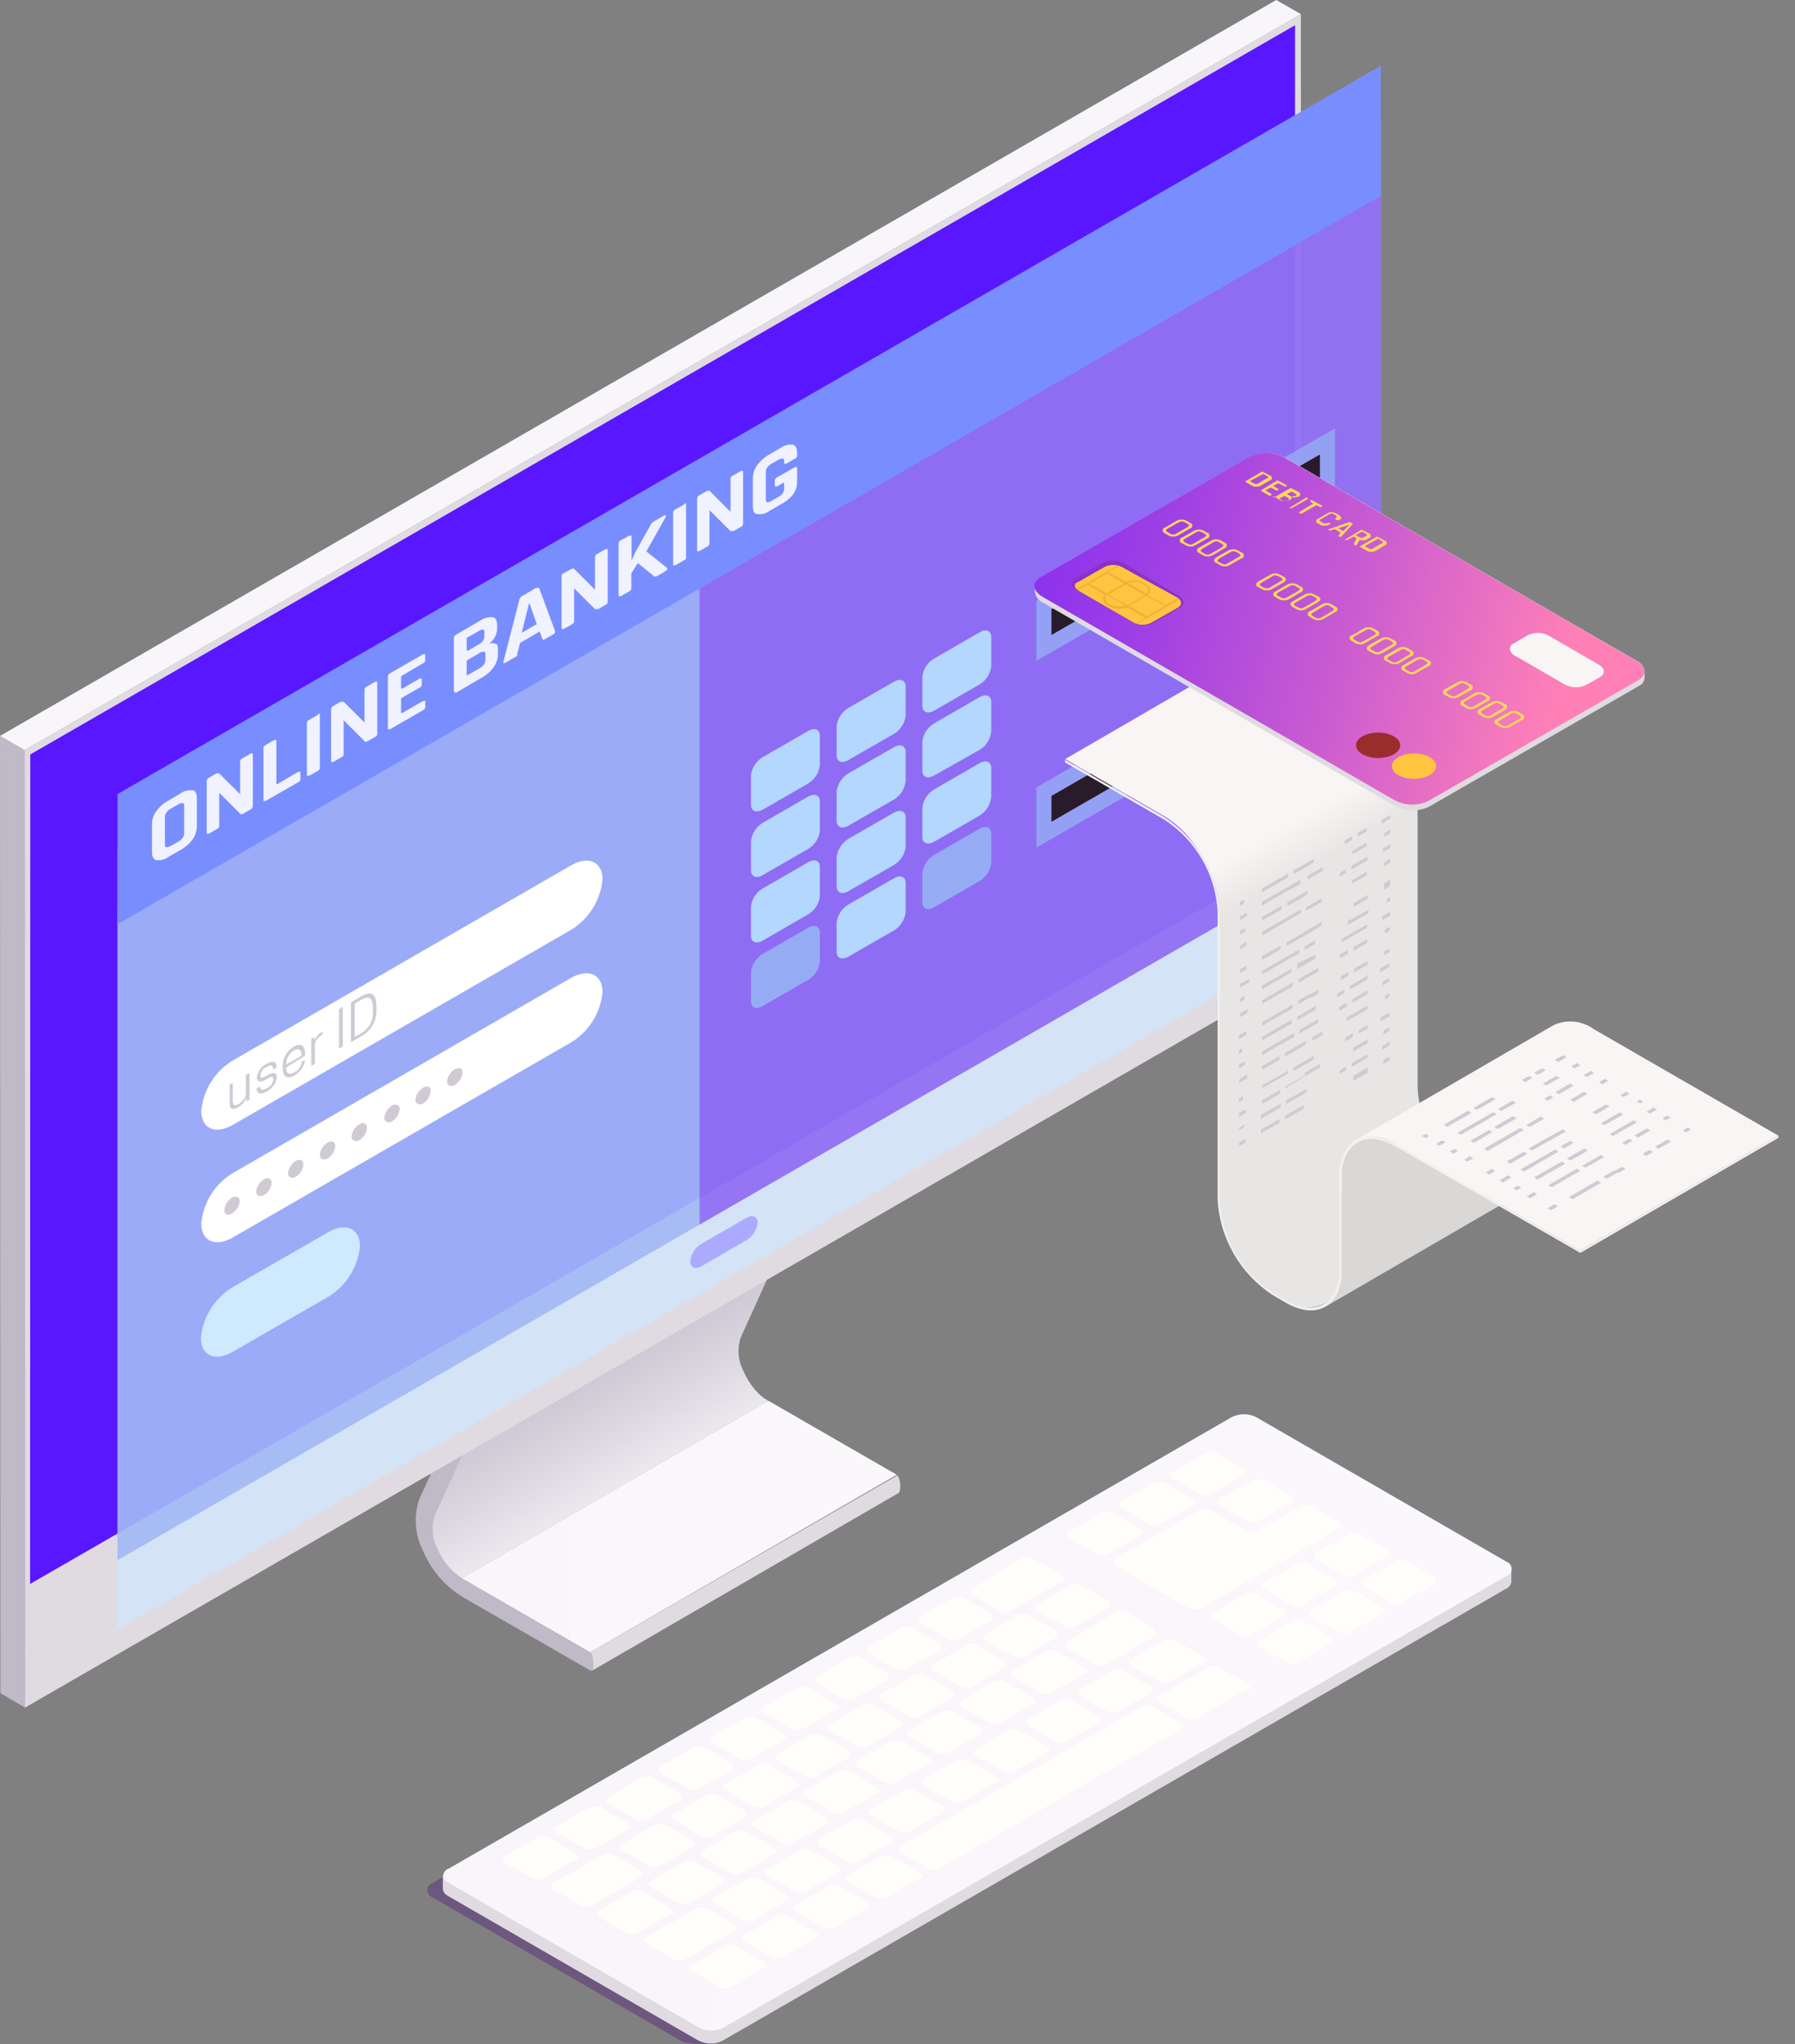<svg width="108" height="123" viewBox="0 0 108 123" fill="none" xmlns="http://www.w3.org/2000/svg">
<rect x="0" y="0" width="108" height="123" fill="#808080" stroke="none"/>
<g style="mix-blend-mode:multiply" opacity="0.4">
<path d="M43.324 122.832C43.184 122.917 43.024 122.965 42.86 122.97C42.268 123.032 41.67 122.998 41.089 122.87L26.015 114.164C25.926 114.133 25.849 114.076 25.794 113.999C25.74 113.923 25.711 113.831 25.711 113.737C25.711 113.644 25.74 113.552 25.794 113.476C25.849 113.399 25.926 113.342 26.015 113.311L73.146 86.14C73.535 85.944 73.966 85.842 74.402 85.842C74.838 85.842 75.269 85.944 75.658 86.14L90.732 94.859C91.096 95.084 46.741 120.85 43.324 122.832Z" fill="#50197C"/>
</g>
<path d="M46.23 84.285L27.777 94.972L35.503 99.425L53.956 88.738L46.23 84.285Z" fill="url(#paint0_linear)"/>
<path d="M54.053 88.863L53.991 88.775L35.5 99.425C35.544 99.462 35.578 99.51 35.6 99.563C35.726 99.851 35.714 100.454 35.6 100.541L54.053 89.841C54.204 89.753 54.204 89.151 54.053 88.863Z" fill="#E0DBE1"/>
<path d="M44.734 82.504C44.569 82.194 44.47 81.854 44.442 81.504C44.414 81.155 44.458 80.803 44.57 80.472L49.595 69.395L31.142 80.083L26.117 91.172C26.004 91.504 25.961 91.855 25.989 92.205C26.017 92.554 26.116 92.894 26.281 93.204C26.463 93.606 26.699 93.982 26.984 94.32C27.214 94.579 27.481 94.803 27.776 94.985L46.229 84.297C45.928 84.123 45.661 83.898 45.437 83.633C45.146 83.295 44.909 82.914 44.734 82.504Z" fill="url(#paint1_linear)"/>
<path d="M35.501 99.426L27.826 94.985C27.156 94.559 26.634 93.937 26.331 93.204C26.166 92.894 26.067 92.554 26.039 92.204C26.011 91.855 26.055 91.504 26.168 91.171L31.192 80.082V79.882V69.094C31.183 68.927 31.134 68.764 31.049 68.62C30.963 68.476 30.845 68.354 30.702 68.266C30.451 68.115 30.238 68.266 30.238 68.554V79.242L25.213 90.243C25.047 90.755 24.985 91.295 25.03 91.832C25.075 92.368 25.227 92.89 25.477 93.367C25.96 94.494 26.781 95.445 27.826 96.089L35.538 100.529C35.752 100.68 35.752 99.576 35.501 99.426Z" fill="#C0B9C8"/>
<path d="M49.568 58.029C49.52 57.931 49.461 57.839 49.392 57.753C49.329 57.678 49.252 57.614 49.166 57.565C49.117 57.535 49.06 57.52 49.002 57.52C48.945 57.52 48.888 57.535 48.839 57.565L30.336 68.228C30.385 68.198 30.442 68.182 30.499 68.182C30.557 68.182 30.613 68.198 30.663 68.228C30.749 68.276 30.825 68.34 30.889 68.416C30.962 68.498 31.021 68.591 31.064 68.692C31.119 68.806 31.148 68.93 31.152 69.056V79.844V80.044L49.605 69.357V69.156V58.368C49.612 58.254 49.6 58.139 49.568 58.029Z" fill="url(#paint2_linear)"/>
<path d="M1.507 102.749L0.025 101.884L0 44.281L1.482 45.134L1.507 102.749Z" fill="#C0B9C8"/>
<path d="M1.482 45.134L0 44.281L76.789 0L78.272 0.853L1.482 45.134Z" fill="url(#paint3_linear)"/>
<path d="M78.27 0.853L78.295 58.468L1.506 102.749L1.48 45.133L78.27 0.853Z" fill="#E0DBE1"/>
<path d="M1.821 45.397L77.919 1.518L77.907 51.431L1.809 95.31L1.821 45.397Z" fill="url(#paint4_linear)"/>
<path d="M44.906 74.625L42.206 76.193C41.829 76.406 41.527 76.268 41.527 75.904C41.548 75.686 41.621 75.475 41.739 75.29C41.856 75.105 42.016 74.95 42.206 74.838L44.906 73.283C45.283 73.07 45.585 73.195 45.585 73.571C45.562 73.788 45.489 73.996 45.371 74.179C45.253 74.362 45.094 74.514 44.906 74.625Z" fill="#5917FF"/>
<path d="M26.645 112.848V113.651C26.654 113.741 26.687 113.828 26.74 113.903C26.793 113.977 26.864 114.037 26.946 114.077L42.02 122.783C42.247 122.9 42.499 122.962 42.755 122.962C43.011 122.962 43.263 122.9 43.49 122.783L90.633 95.587C90.718 95.55 90.791 95.491 90.844 95.416C90.897 95.341 90.929 95.252 90.935 95.161V94.383L26.645 112.848Z" fill="url(#paint5_linear)"/>
<path d="M90.634 94.834L43.528 122.005C43.301 122.122 43.049 122.184 42.793 122.184C42.537 122.184 42.285 122.122 42.058 122.005L26.984 113.286C26.894 113.259 26.815 113.204 26.759 113.128C26.702 113.052 26.672 112.961 26.672 112.866C26.672 112.772 26.702 112.68 26.759 112.605C26.815 112.529 26.894 112.473 26.984 112.446L74.103 85.275C74.332 85.158 74.586 85.096 74.844 85.096C75.102 85.096 75.356 85.158 75.585 85.275L90.659 93.981C90.747 94.014 90.822 94.074 90.874 94.152C90.927 94.23 90.953 94.323 90.951 94.416C90.948 94.51 90.916 94.601 90.859 94.676C90.802 94.751 90.724 94.806 90.634 94.834Z" fill="url(#paint6_linear)"/>
<path d="M34.633 111.894L32.698 113.011C32.594 113.067 32.477 113.096 32.359 113.096C32.24 113.096 32.124 113.067 32.02 113.011L30.399 112.083C30.358 112.068 30.322 112.041 30.297 112.005C30.271 111.969 30.258 111.926 30.258 111.882C30.258 111.838 30.271 111.795 30.297 111.759C30.322 111.723 30.358 111.696 30.399 111.681L32.334 110.565C32.44 110.515 32.556 110.49 32.673 110.49C32.79 110.49 32.906 110.515 33.012 110.565L34.633 111.506C34.821 111.669 34.821 111.894 34.633 111.894ZM37.76 109.699L36.14 108.771C36.033 108.715 35.915 108.686 35.794 108.686C35.674 108.686 35.556 108.715 35.449 108.771L33.514 109.887C33.326 109.988 33.326 110.163 33.514 110.276L35.148 111.217C35.254 111.266 35.37 111.292 35.487 111.292C35.604 111.292 35.72 111.266 35.826 111.217L37.76 110.101C37.789 110.081 37.812 110.055 37.828 110.024C37.844 109.994 37.853 109.96 37.853 109.925C37.853 109.89 37.844 109.856 37.828 109.826C37.812 109.795 37.789 109.769 37.76 109.749V109.699ZM40.888 107.905L39.255 106.965C39.151 106.909 39.034 106.879 38.916 106.879C38.798 106.879 38.681 106.909 38.577 106.965L36.617 108.131C36.429 108.244 36.429 108.42 36.617 108.52L38.25 109.461C38.355 109.517 38.471 109.546 38.589 109.546C38.708 109.546 38.824 109.517 38.928 109.461L40.863 108.344C41.077 108.244 41.077 108.131 40.888 107.956V107.905ZM44.016 106.099L42.383 105.158C42.277 105.109 42.161 105.083 42.044 105.083C41.927 105.083 41.811 105.109 41.705 105.158L39.77 106.275C39.729 106.29 39.693 106.317 39.668 106.353C39.642 106.389 39.629 106.431 39.629 106.475C39.629 106.519 39.642 106.562 39.668 106.598C39.693 106.634 39.729 106.661 39.77 106.676L41.391 107.617C41.499 107.667 41.617 107.692 41.736 107.692C41.855 107.692 41.973 107.667 42.081 107.617L44.016 106.5C44.044 106.481 44.068 106.455 44.084 106.424C44.1 106.393 44.108 106.359 44.108 106.325C44.108 106.29 44.1 106.256 44.084 106.226C44.068 106.195 44.044 106.169 44.016 106.149V106.099ZM47.131 104.305L45.511 103.364C45.407 103.308 45.29 103.279 45.172 103.279C45.053 103.279 44.937 103.308 44.833 103.364L42.898 104.481C42.71 104.581 42.71 104.757 42.898 104.87L44.519 105.811C44.623 105.867 44.739 105.896 44.858 105.896C44.976 105.896 45.093 105.867 45.197 105.811L47.131 104.694C47.32 104.631 47.32 104.456 47.131 104.368V104.305ZM50.259 102.499L48.639 101.558C48.53 101.508 48.413 101.483 48.293 101.483C48.174 101.483 48.056 101.508 47.948 101.558L46.013 102.674C45.825 102.787 45.825 102.963 46.013 103.063L47.646 104.004C47.751 104.06 47.867 104.089 47.986 104.089C48.104 104.089 48.22 104.06 48.325 104.004L50.259 102.888C50.435 102.838 50.435 102.662 50.259 102.549V102.499ZM53.387 100.693L51.754 99.764C51.65 99.708 51.533 99.679 51.415 99.679C51.296 99.679 51.18 99.708 51.076 99.764L49.141 100.881C48.953 100.981 48.953 101.157 49.141 101.27L50.774 102.21C50.88 102.26 50.996 102.285 51.113 102.285C51.23 102.285 51.346 102.26 51.453 102.21L53.387 101.094C53.416 101.074 53.439 101.048 53.455 101.018C53.471 100.987 53.479 100.953 53.479 100.918C53.479 100.884 53.471 100.85 53.455 100.819C53.439 100.789 53.416 100.762 53.387 100.743V100.693ZM56.515 98.899L54.882 97.958C54.778 97.902 54.661 97.873 54.543 97.873C54.424 97.873 54.308 97.902 54.203 97.958L52.269 99.074C52.081 99.187 52.081 99.363 52.269 99.463L53.889 100.404C53.996 100.46 54.114 100.489 54.235 100.489C54.355 100.489 54.474 100.46 54.58 100.404L56.515 99.288C56.716 99.225 56.716 99.049 56.515 98.949V98.899ZM59.63 97.092L58.01 96.151C57.903 96.102 57.788 96.077 57.67 96.077C57.553 96.077 57.438 96.102 57.331 96.151L55.397 97.268C55.355 97.283 55.32 97.31 55.294 97.346C55.269 97.382 55.255 97.425 55.255 97.469C55.255 97.513 55.269 97.555 55.294 97.591C55.32 97.627 55.355 97.654 55.397 97.669L57.017 98.598C57.121 98.654 57.238 98.683 57.356 98.683C57.475 98.683 57.591 98.654 57.696 98.598L59.63 97.481C59.819 97.431 59.819 97.255 59.63 97.142V97.092ZM63.763 94.709L62.142 93.768C62.036 93.719 61.92 93.693 61.803 93.693C61.686 93.693 61.57 93.719 61.464 93.768L58.512 95.587C58.324 95.687 58.324 95.863 58.512 95.976L60.145 96.917C60.251 96.966 60.367 96.992 60.484 96.992C60.602 96.992 60.717 96.966 60.824 96.917L63.763 95.223C63.825 95.223 63.884 95.199 63.927 95.155C63.971 95.112 63.995 95.053 63.995 94.991C63.995 94.93 63.971 94.871 63.927 94.827C63.884 94.784 63.825 94.759 63.763 94.759V94.709ZM77.179 96.854L75.558 95.926C75.452 95.87 75.333 95.84 75.213 95.84C75.093 95.84 74.974 95.87 74.867 95.926L72.933 97.042C72.745 97.142 72.745 97.318 72.933 97.431L74.566 98.372C74.672 98.421 74.788 98.447 74.905 98.447C75.022 98.447 75.138 98.421 75.244 98.372L77.179 97.255C77.207 97.236 77.231 97.21 77.247 97.179C77.263 97.148 77.271 97.114 77.271 97.08C77.271 97.045 77.263 97.011 77.247 96.981C77.231 96.95 77.207 96.924 77.179 96.904V96.854ZM80.307 95.06L78.674 94.119C78.569 94.063 78.453 94.034 78.334 94.034C78.216 94.034 78.1 94.063 77.995 94.119L76.061 95.236C75.872 95.349 75.872 95.524 76.061 95.625L77.694 96.566C77.798 96.621 77.915 96.651 78.033 96.651C78.151 96.651 78.268 96.621 78.372 96.566L80.307 95.449C80.495 95.386 80.495 95.211 80.307 95.11V95.06ZM83.434 93.254L81.801 92.313C81.695 92.264 81.579 92.238 81.462 92.238C81.345 92.238 81.229 92.264 81.123 92.313L79.189 93.429C79.147 93.444 79.111 93.472 79.086 93.507C79.061 93.543 79.047 93.586 79.047 93.63C79.047 93.674 79.061 93.717 79.086 93.753C79.111 93.789 79.147 93.816 79.189 93.831L80.809 94.759C80.915 94.815 81.034 94.844 81.154 94.844C81.275 94.844 81.393 94.815 81.5 94.759L83.434 93.643C83.623 93.593 83.623 93.417 83.434 93.304V93.254ZM80.043 98.51L78.41 97.569C78.305 97.513 78.189 97.484 78.071 97.484C77.952 97.484 77.836 97.513 77.731 97.569L75.797 98.686C75.609 98.798 75.609 98.974 75.797 99.074L77.417 100.015C77.524 100.071 77.642 100.1 77.763 100.1C77.883 100.1 78.002 100.071 78.108 100.015L80.043 98.899C80.231 98.836 80.231 98.66 80.043 98.56V98.51ZM83.158 96.704L81.538 95.763C81.431 95.713 81.316 95.688 81.198 95.688C81.081 95.688 80.966 95.713 80.859 95.763L78.925 96.879C78.883 96.894 78.848 96.921 78.822 96.957C78.797 96.993 78.783 97.036 78.783 97.08C78.783 97.124 78.797 97.167 78.822 97.203C78.848 97.238 78.883 97.266 78.925 97.281L80.545 98.209C80.65 98.265 80.766 98.294 80.884 98.294C81.003 98.294 81.119 98.265 81.224 98.209L83.158 97.092C83.347 97.042 83.347 96.841 83.158 96.754V96.704ZM86.286 94.897L84.665 93.969C84.559 93.913 84.44 93.883 84.32 93.883C84.2 93.883 84.081 93.913 83.975 93.969L82.04 95.085C81.852 95.186 81.852 95.361 82.04 95.474L83.673 96.415C83.779 96.464 83.895 96.49 84.012 96.49C84.129 96.49 84.245 96.464 84.351 96.415L86.286 95.299C86.314 95.279 86.338 95.253 86.354 95.222C86.37 95.192 86.378 95.157 86.378 95.123C86.378 95.088 86.37 95.054 86.354 95.024C86.338 94.993 86.314 94.967 86.286 94.947V94.897ZM38.552 112.559L36.931 111.618C36.827 111.563 36.711 111.533 36.592 111.533C36.474 111.533 36.357 111.563 36.253 111.618L33.301 113.312C33.112 113.425 33.112 113.6 33.301 113.701L34.934 114.642C35.038 114.698 35.155 114.727 35.273 114.727C35.392 114.727 35.508 114.698 35.612 114.642L38.552 112.948C38.74 112.885 38.74 112.71 38.552 112.609V112.559ZM41.68 110.753L40.047 109.812C39.94 109.763 39.825 109.737 39.707 109.737C39.59 109.737 39.474 109.763 39.368 109.812L37.434 110.929C37.392 110.943 37.356 110.971 37.331 111.007C37.306 111.043 37.292 111.085 37.292 111.129C37.292 111.173 37.306 111.216 37.331 111.252C37.356 111.288 37.392 111.315 37.434 111.33L39.067 112.258C39.171 112.314 39.288 112.344 39.406 112.344C39.524 112.344 39.641 112.314 39.745 112.258L41.68 111.142C41.868 111.092 41.868 110.916 41.642 110.803L41.68 110.753ZM44.807 108.947L43.174 108.018C43.07 107.962 42.954 107.933 42.835 107.933C42.717 107.933 42.6 107.962 42.496 108.018L40.562 109.135C40.373 109.235 40.373 109.411 40.562 109.524L42.195 110.464C42.301 110.514 42.417 110.539 42.534 110.539C42.651 110.539 42.767 110.514 42.873 110.464L44.807 109.348C44.836 109.328 44.859 109.302 44.875 109.272C44.891 109.241 44.9 109.207 44.9 109.172C44.9 109.138 44.891 109.104 44.875 109.073C44.859 109.043 44.836 109.016 44.807 108.997V108.947ZM47.935 107.153L46.302 106.212C46.198 106.156 46.081 106.127 45.963 106.127C45.845 106.127 45.728 106.156 45.624 106.212L43.689 107.328C43.501 107.441 43.501 107.617 43.689 107.717L45.31 108.658C45.414 108.714 45.531 108.743 45.649 108.743C45.767 108.743 45.884 108.714 45.988 108.658L47.935 107.542C48.124 107.479 48.124 107.303 47.923 107.203L47.935 107.153ZM51.05 105.346L49.43 104.406C49.324 104.356 49.208 104.331 49.091 104.331C48.974 104.331 48.858 104.356 48.752 104.406L46.805 105.522C46.763 105.537 46.727 105.564 46.702 105.6C46.677 105.636 46.663 105.679 46.663 105.723C46.663 105.767 46.677 105.81 46.702 105.845C46.727 105.881 46.763 105.909 46.805 105.923L48.438 106.852C48.542 106.908 48.658 106.937 48.777 106.937C48.895 106.937 49.012 106.908 49.116 106.852L51.05 105.748C51.079 105.728 51.102 105.702 51.118 105.671C51.135 105.641 51.143 105.607 51.143 105.572C51.143 105.538 51.135 105.504 51.118 105.473C51.102 105.442 51.079 105.416 51.05 105.397V105.346ZM54.178 103.553L52.545 102.612C52.441 102.556 52.325 102.526 52.206 102.526C52.088 102.526 51.971 102.556 51.867 102.612L49.933 103.728C49.744 103.829 49.744 104.004 49.933 104.117L51.566 105.058C51.67 105.114 51.786 105.143 51.905 105.143C52.023 105.143 52.14 105.114 52.244 105.058L54.178 103.941C54.367 103.879 54.367 103.703 54.203 103.603L54.178 103.553ZM57.306 101.746L55.673 100.805C55.567 100.756 55.451 100.73 55.334 100.73C55.217 100.73 55.101 100.756 54.995 100.805L53.06 101.922C52.872 102.035 52.872 102.21 53.06 102.311L54.681 103.252C54.787 103.308 54.906 103.337 55.026 103.337C55.147 103.337 55.265 103.308 55.372 103.252L57.306 102.135C57.495 102.085 57.495 101.859 57.306 101.859V101.746ZM60.422 99.94L58.801 99.012C58.697 98.956 58.58 98.926 58.462 98.926C58.343 98.926 58.227 98.956 58.123 99.012L56.188 100.128C56 100.228 56 100.404 56.188 100.517L57.809 101.458C57.915 101.507 58.031 101.533 58.148 101.533C58.265 101.533 58.381 101.507 58.487 101.458L60.422 100.341C60.454 100.327 60.483 100.306 60.505 100.278C60.527 100.25 60.542 100.217 60.548 100.183C60.554 100.148 60.552 100.112 60.541 100.078C60.529 100.045 60.51 100.014 60.484 99.99L60.422 99.94ZM63.549 98.146L61.929 97.205C61.822 97.149 61.704 97.12 61.584 97.12C61.463 97.12 61.344 97.149 61.238 97.205L59.303 98.322C59.115 98.435 59.115 98.61 59.303 98.711L60.937 99.651C61.041 99.707 61.157 99.737 61.276 99.737C61.394 99.737 61.511 99.707 61.615 99.651L63.549 98.535C63.738 98.472 63.738 98.297 63.549 98.196V98.146ZM66.677 96.34L65.044 95.399C64.938 95.35 64.822 95.324 64.705 95.324C64.588 95.324 64.472 95.35 64.366 95.399L62.431 96.515C62.39 96.53 62.354 96.557 62.329 96.593C62.304 96.629 62.29 96.672 62.29 96.716C62.29 96.76 62.304 96.803 62.329 96.839C62.354 96.875 62.39 96.902 62.431 96.917L64.064 97.845C64.169 97.901 64.285 97.93 64.403 97.93C64.522 97.93 64.638 97.901 64.743 97.845L66.677 96.729C66.866 96.678 66.866 96.503 66.677 96.39V96.34ZM40.298 114.78L38.677 113.839C38.571 113.789 38.455 113.764 38.338 113.764C38.221 113.764 38.105 113.789 37.999 113.839L36.065 114.955C36.023 114.97 35.987 114.997 35.962 115.033C35.937 115.069 35.923 115.112 35.923 115.156C35.923 115.2 35.937 115.243 35.962 115.279C35.987 115.315 36.023 115.342 36.065 115.357L37.685 116.285C37.789 116.341 37.906 116.37 38.024 116.37C38.142 116.37 38.259 116.341 38.363 116.285L40.298 115.169C40.499 115.118 40.499 114.943 40.31 114.83L40.298 114.78ZM43.426 112.973L41.805 112.045C41.699 111.989 41.58 111.96 41.46 111.96C41.339 111.96 41.221 111.989 41.114 112.045L39.18 113.161C38.991 113.262 38.991 113.437 39.18 113.55L40.813 114.491C40.919 114.54 41.035 114.566 41.152 114.566C41.269 114.566 41.385 114.54 41.491 114.491L43.426 113.375C43.455 113.356 43.479 113.331 43.496 113.301C43.514 113.271 43.523 113.237 43.524 113.202C43.526 113.168 43.518 113.133 43.503 113.102C43.488 113.071 43.466 113.044 43.438 113.023L43.426 112.973ZM46.553 111.179L44.92 110.239C44.816 110.183 44.7 110.153 44.581 110.153C44.463 110.153 44.346 110.183 44.242 110.239L42.308 111.355C42.119 111.468 42.119 111.644 42.308 111.744L43.941 112.685C44.045 112.741 44.161 112.77 44.28 112.77C44.398 112.77 44.515 112.741 44.619 112.685L46.553 111.568C46.755 111.506 46.755 111.33 46.566 111.23L46.553 111.179ZM49.681 109.373L48.048 108.432C47.942 108.383 47.826 108.357 47.709 108.357C47.592 108.357 47.476 108.383 47.37 108.432L45.435 109.549C45.394 109.564 45.358 109.591 45.333 109.627C45.308 109.663 45.294 109.705 45.294 109.749C45.294 109.793 45.308 109.836 45.333 109.872C45.358 109.908 45.394 109.935 45.435 109.95L47.056 110.878C47.162 110.934 47.281 110.964 47.401 110.964C47.522 110.964 47.64 110.934 47.747 110.878L49.681 109.775C49.719 109.759 49.752 109.733 49.776 109.699C49.799 109.665 49.812 109.625 49.814 109.584C49.815 109.543 49.804 109.502 49.783 109.467C49.762 109.432 49.731 109.404 49.694 109.386L49.681 109.373ZM45.913 118.041L44.28 117.113C44.176 117.057 44.059 117.028 43.941 117.028C43.822 117.028 43.706 117.057 43.602 117.113L41.667 118.229C41.479 118.33 41.479 118.505 41.667 118.618L43.287 119.559C43.394 119.608 43.509 119.634 43.627 119.634C43.744 119.634 43.859 119.608 43.966 119.559L45.913 118.443C45.946 118.43 45.976 118.409 46 118.382C46.023 118.355 46.039 118.322 46.047 118.288C46.054 118.253 46.053 118.216 46.043 118.182C46.032 118.148 46.014 118.116 45.988 118.091L45.913 118.041ZM49.028 116.247L47.408 115.306C47.303 115.25 47.187 115.221 47.069 115.221C46.95 115.221 46.834 115.25 46.729 115.306L44.782 116.423C44.594 116.536 44.594 116.711 44.782 116.812L46.415 117.753C46.52 117.809 46.636 117.838 46.755 117.838C46.873 117.838 46.989 117.809 47.094 117.753L49.028 116.636C49.292 116.586 49.292 116.41 49.103 116.297L49.028 116.247ZM52.156 114.441L50.523 113.5C50.417 113.451 50.301 113.425 50.184 113.425C50.067 113.425 49.951 113.451 49.845 113.5L47.91 114.617C47.869 114.631 47.833 114.659 47.808 114.695C47.782 114.73 47.769 114.773 47.769 114.817C47.769 114.861 47.782 114.904 47.808 114.94C47.833 114.976 47.869 115.003 47.91 115.018L49.543 115.959C49.649 116.008 49.765 116.034 49.882 116.034C49.999 116.034 50.115 116.008 50.221 115.959L52.156 114.842C52.19 114.83 52.219 114.809 52.243 114.782C52.266 114.755 52.282 114.722 52.29 114.687C52.297 114.652 52.296 114.616 52.286 114.582C52.276 114.547 52.257 114.516 52.231 114.491L52.156 114.441ZM55.284 112.647L53.651 111.706C53.547 111.65 53.43 111.621 53.312 111.621C53.193 111.621 53.077 111.65 52.972 111.706L51.038 112.823C50.85 112.923 50.85 113.099 51.038 113.212L52.658 114.152C52.765 114.208 52.883 114.238 53.004 114.238C53.124 114.238 53.243 114.208 53.349 114.152L55.284 113.036C55.548 112.973 55.548 112.798 55.359 112.697L55.284 112.647ZM75.018 101.27L73.385 100.329C73.281 100.273 73.164 100.243 73.046 100.243C72.928 100.243 72.811 100.273 72.707 100.329L69.767 102.022C69.579 102.135 69.579 102.311 69.767 102.411L71.388 103.352C71.494 103.408 71.613 103.437 71.733 103.437C71.854 103.437 71.972 103.408 72.079 103.352L75.018 101.658C75.282 101.596 75.282 101.42 75.094 101.32L75.018 101.27ZM52.734 107.542L51.113 106.601C51.009 106.545 50.892 106.516 50.774 106.516C50.656 106.516 50.539 106.545 50.435 106.601L48.501 107.717C48.312 107.818 48.312 107.993 48.501 108.106L50.121 109.047C50.225 109.103 50.342 109.132 50.46 109.132C50.578 109.132 50.695 109.103 50.799 109.047L52.734 107.931C52.947 107.905 52.947 107.73 52.809 107.629L52.734 107.542ZM55.862 105.735L54.241 104.794C54.133 104.745 54.015 104.719 53.896 104.719C53.776 104.719 53.659 104.745 53.55 104.794L51.616 105.911C51.427 106.024 51.427 106.199 51.616 106.3L53.249 107.241C53.353 107.297 53.47 107.326 53.588 107.326C53.706 107.326 53.823 107.297 53.927 107.241L55.862 106.124C56.125 106.112 56.125 105.936 55.937 105.823L55.862 105.735ZM58.989 103.929L57.356 103.001C57.252 102.945 57.136 102.915 57.017 102.915C56.899 102.915 56.782 102.945 56.678 103.001L54.744 104.117C54.555 104.217 54.555 104.393 54.744 104.506L56.377 105.447C56.483 105.496 56.599 105.522 56.716 105.522C56.833 105.522 56.949 105.496 57.055 105.447L58.989 104.33C59.017 104.316 59.041 104.297 59.059 104.272C59.078 104.248 59.092 104.22 59.099 104.191C59.106 104.161 59.107 104.13 59.101 104.1C59.095 104.07 59.083 104.042 59.065 104.017L58.989 103.929ZM62.117 102.135L60.484 101.194C60.38 101.138 60.264 101.109 60.145 101.109C60.027 101.109 59.91 101.138 59.806 101.194L57.871 102.311C57.683 102.424 57.683 102.599 57.871 102.7L59.492 103.64C59.598 103.696 59.717 103.726 59.837 103.726C59.958 103.726 60.076 103.696 60.183 103.64L62.117 102.524C62.381 102.499 62.381 102.323 62.193 102.223L62.117 102.135ZM65.233 100.329L63.612 99.388C63.506 99.339 63.39 99.313 63.273 99.313C63.156 99.313 63.04 99.339 62.934 99.388L60.999 100.504C60.958 100.519 60.922 100.546 60.897 100.582C60.871 100.618 60.858 100.661 60.858 100.705C60.858 100.749 60.871 100.792 60.897 100.828C60.922 100.864 60.958 100.891 60.999 100.906L62.62 101.834C62.724 101.89 62.841 101.919 62.959 101.919C63.077 101.919 63.194 101.89 63.298 101.834L65.233 100.718C65.509 100.705 65.509 100.529 65.308 100.417L65.233 100.329ZM69.365 97.945L67.745 97.004C67.639 96.955 67.523 96.93 67.406 96.93C67.289 96.93 67.173 96.955 67.067 97.004L64.253 98.798C64.064 98.899 64.064 99.074 64.253 99.187L65.886 100.128C65.992 100.177 66.108 100.203 66.225 100.203C66.342 100.203 66.458 100.177 66.564 100.128L69.504 98.435C69.527 98.41 69.544 98.381 69.553 98.349C69.563 98.316 69.564 98.282 69.558 98.249C69.552 98.216 69.538 98.185 69.518 98.159C69.498 98.132 69.471 98.11 69.441 98.096L69.365 97.945ZM44.154 115.796L42.534 114.855C42.429 114.799 42.313 114.77 42.195 114.77C42.076 114.77 41.96 114.799 41.855 114.855L38.903 116.548C38.715 116.661 38.715 116.837 38.903 116.937L40.536 117.878C40.641 117.934 40.757 117.963 40.876 117.963C40.994 117.963 41.111 117.934 41.215 117.878L44.154 116.185C44.418 116.159 44.418 115.984 44.23 115.884L44.154 115.796ZM47.282 113.989L45.649 113.049C45.543 112.999 45.427 112.974 45.31 112.974C45.193 112.974 45.077 112.999 44.971 113.049L43.036 114.165C42.848 114.278 42.848 114.453 43.036 114.554L44.669 115.495C44.773 115.551 44.89 115.58 45.008 115.58C45.127 115.58 45.243 115.551 45.348 115.495L47.282 114.378C47.546 114.403 47.546 114.19 47.357 114.077L47.282 113.989ZM50.435 112.271L48.802 111.343C48.698 111.287 48.581 111.257 48.463 111.257C48.344 111.257 48.228 111.287 48.124 111.343L46.189 112.459C46.001 112.559 46.001 112.735 46.189 112.848L47.822 113.789C47.928 113.838 48.044 113.864 48.161 113.864C48.279 113.864 48.394 113.838 48.501 113.789L50.435 112.672C50.476 112.657 50.512 112.63 50.538 112.594C50.563 112.558 50.576 112.515 50.576 112.472C50.576 112.428 50.563 112.385 50.538 112.349C50.512 112.313 50.476 112.286 50.435 112.271ZM53.563 110.477L51.93 109.536C51.826 109.48 51.709 109.451 51.591 109.451C51.472 109.451 51.356 109.48 51.252 109.536L49.317 110.653C49.129 110.765 49.129 110.941 49.317 111.041L50.938 111.982C51.042 112.038 51.158 112.068 51.277 112.068C51.395 112.068 51.511 112.038 51.616 111.982L53.563 110.866C53.801 110.753 53.801 110.64 53.613 110.477H53.563ZM56.678 108.671L55.058 107.73C54.951 107.68 54.836 107.655 54.718 107.655C54.601 107.655 54.486 107.68 54.379 107.73L52.432 108.846C52.391 108.861 52.355 108.888 52.33 108.924C52.304 108.96 52.291 109.003 52.291 109.047C52.291 109.091 52.304 109.134 52.33 109.17C52.355 109.206 52.391 109.233 52.432 109.248L54.065 110.176C54.17 110.232 54.286 110.261 54.404 110.261C54.523 110.261 54.639 110.232 54.744 110.176L56.678 109.059C56.917 108.959 56.917 108.784 56.716 108.671H56.678ZM70.986 103.653L69.353 102.712C69.249 102.656 69.132 102.627 69.014 102.627C68.895 102.627 68.779 102.656 68.674 102.712L54.203 111.092C54.015 111.205 54.015 111.38 54.203 111.481L55.824 112.421C55.931 112.477 56.049 112.507 56.169 112.507C56.29 112.507 56.408 112.477 56.515 112.421L70.986 104.079C71.225 103.967 71.225 103.791 71.036 103.691L70.986 103.653ZM59.856 106.877L58.223 105.936C58.119 105.88 58.002 105.851 57.884 105.851C57.766 105.851 57.649 105.88 57.545 105.936L55.61 107.052C55.422 107.153 55.422 107.328 55.61 107.441L57.243 108.382C57.35 108.431 57.465 108.457 57.583 108.457C57.7 108.457 57.816 108.431 57.922 108.382L59.856 107.266C60.045 107.153 60.045 106.977 59.856 106.877ZM62.984 105.07L61.351 104.13C61.245 104.08 61.129 104.055 61.012 104.055C60.895 104.055 60.779 104.08 60.673 104.13L58.738 105.246C58.55 105.359 58.55 105.535 58.738 105.635L60.359 106.576C60.465 106.632 60.584 106.661 60.704 106.661C60.825 106.661 60.943 106.632 61.05 106.576L62.984 105.459C63.172 105.359 63.172 105.183 62.997 105.07H62.984ZM66.112 103.264L64.479 102.336C64.375 102.28 64.258 102.251 64.14 102.251C64.021 102.251 63.905 102.28 63.801 102.336L61.866 103.452C61.678 103.553 61.678 103.728 61.866 103.841L63.487 104.782C63.593 104.831 63.709 104.857 63.826 104.857C63.943 104.857 64.059 104.831 64.165 104.782L66.112 103.665C66.153 103.651 66.189 103.623 66.214 103.587C66.24 103.552 66.253 103.509 66.253 103.465C66.253 103.421 66.24 103.378 66.214 103.342C66.189 103.306 66.153 103.279 66.112 103.264ZM69.227 101.47L67.607 100.529C67.5 100.473 67.382 100.444 67.261 100.444C67.141 100.444 67.022 100.473 66.916 100.529L64.981 101.646C64.793 101.759 64.793 101.934 64.981 102.035L66.614 102.976C66.719 103.032 66.835 103.061 66.954 103.061C67.072 103.061 67.189 103.032 67.293 102.976L69.278 101.859C69.416 101.746 69.416 101.571 69.278 101.47H69.227ZM72.355 99.664L70.722 98.723C70.616 98.674 70.5 98.648 70.383 98.648C70.266 98.648 70.15 98.674 70.044 98.723L68.109 99.84C68.068 99.854 68.032 99.882 68.007 99.918C67.981 99.954 67.968 99.996 67.968 100.04C67.968 100.084 67.981 100.127 68.007 100.163C68.032 100.199 68.068 100.226 68.109 100.241L69.742 101.169C69.847 101.225 69.963 101.255 70.081 101.255C70.2 101.255 70.316 101.225 70.421 101.169L72.355 100.053C72.543 99.952 72.543 99.777 72.355 99.664ZM68.587 91.974L66.966 91.046C66.862 90.99 66.745 90.961 66.627 90.961C66.509 90.961 66.392 90.99 66.288 91.046L64.353 92.15C64.312 92.165 64.276 92.192 64.251 92.228C64.225 92.264 64.212 92.307 64.212 92.351C64.212 92.395 64.225 92.437 64.251 92.473C64.276 92.509 64.312 92.537 64.353 92.551L65.974 93.492C66.08 93.541 66.196 93.567 66.313 93.567C66.43 93.567 66.546 93.541 66.652 93.492L68.587 92.376C68.63 92.365 68.669 92.342 68.698 92.308C68.727 92.274 68.745 92.233 68.749 92.188C68.753 92.144 68.743 92.1 68.721 92.061C68.698 92.023 68.665 91.993 68.624 91.974H68.587ZM71.714 90.18L70.094 89.24C69.987 89.184 69.869 89.154 69.749 89.154C69.628 89.154 69.51 89.184 69.403 89.24L67.469 90.356C67.425 90.367 67.387 90.392 67.36 90.427C67.332 90.463 67.317 90.506 67.317 90.551C67.317 90.595 67.332 90.638 67.36 90.674C67.387 90.709 67.425 90.734 67.469 90.745L69.102 91.686C69.206 91.742 69.322 91.771 69.441 91.771C69.559 91.771 69.676 91.742 69.78 91.686L71.79 90.569C71.941 90.457 71.941 90.281 71.79 90.18H71.714ZM74.842 88.374L73.209 87.433C73.103 87.384 72.987 87.358 72.87 87.358C72.753 87.358 72.637 87.384 72.531 87.433L70.596 88.55C70.555 88.565 70.519 88.592 70.494 88.628C70.469 88.664 70.455 88.707 70.455 88.751C70.455 88.794 70.469 88.837 70.494 88.873C70.519 88.909 70.555 88.936 70.596 88.951L72.229 89.879C72.334 89.935 72.45 89.965 72.569 89.965C72.687 89.965 72.803 89.935 72.908 89.879L74.842 88.763C75.068 88.663 75.068 88.487 74.88 88.374H74.842ZM77.694 90.017L76.061 89.077C75.954 89.027 75.839 89.002 75.722 89.002C75.604 89.002 75.489 89.027 75.382 89.077L73.448 90.193C73.406 90.208 73.371 90.235 73.345 90.271C73.32 90.307 73.306 90.35 73.306 90.394C73.306 90.438 73.32 90.481 73.345 90.516C73.371 90.552 73.406 90.58 73.448 90.594L75.068 91.523C75.175 91.579 75.293 91.608 75.414 91.608C75.534 91.608 75.653 91.579 75.759 91.523L77.694 90.406C77.92 90.306 77.92 90.13 77.731 90.017H77.694ZM80.457 91.535L78.862 90.62C78.776 90.576 78.682 90.554 78.586 90.554C78.49 90.554 78.395 90.576 78.309 90.62L75.558 92.175C75.485 92.216 75.403 92.237 75.32 92.237C75.236 92.237 75.154 92.216 75.081 92.175L72.945 90.921C72.814 90.852 72.667 90.817 72.518 90.817C72.37 90.817 72.223 90.852 72.091 90.921L67.192 93.743C66.954 93.881 66.954 94.107 67.192 94.232L71.463 96.741C71.595 96.803 71.739 96.835 71.884 96.835C72.029 96.835 72.173 96.803 72.305 96.741L80.445 92.05C80.734 91.886 80.734 91.673 80.495 91.535H80.457Z" fill="#FFFEFB"/>
<path opacity="0.7" d="M83.081 54.215L7.07 98.045V51.117L83.081 7.288V54.215Z" fill="#CFE9FF"/>
<path opacity="0.7" d="M83.081 50.051L7.07 93.88V54.755L83.081 10.926V50.051Z" fill="#95ACF4"/>
<g style="mix-blend-mode:multiply" opacity="0.5">
<path d="M42.094 34.559V73.684L83.082 50.051V10.926L42.094 34.559Z" fill="#832DF1"/>
</g>
<path d="M7.07 47.781V55.609L83.081 11.779V3.952L7.07 47.781Z" fill="#788EFF"/>
<path d="M34.343 55.959L14.006 67.688C12.964 68.29 12.109 67.914 12.109 66.848C12.165 66.229 12.366 65.631 12.695 65.104C13.025 64.577 13.474 64.134 14.006 63.812L34.356 52.071C35.399 51.469 36.253 51.845 36.253 52.924C36.194 53.543 35.99 54.141 35.659 54.668C35.327 55.195 34.877 55.637 34.343 55.959Z" fill="white"/>
<path d="M34.343 62.733L14.006 74.462C12.964 75.064 12.109 74.688 12.109 73.621C12.165 73.002 12.366 72.405 12.695 71.878C13.025 71.35 13.474 70.908 14.006 70.586L34.356 58.844C35.399 58.242 36.253 58.631 36.253 59.697C36.196 60.318 35.993 60.916 35.661 61.443C35.33 61.971 34.878 62.413 34.343 62.733Z" fill="white"/>
<path d="M19.761 78.025L13.983 81.35C12.94 81.952 12.086 81.575 12.086 80.496C12.146 79.879 12.348 79.283 12.677 78.756C13.006 78.229 13.453 77.786 13.983 77.461L19.761 74.137C20.804 73.534 21.658 73.911 21.658 74.99C21.598 75.608 21.396 76.204 21.067 76.73C20.738 77.257 20.291 77.7 19.761 78.025Z" fill="#CFE9FF"/>
<path d="M14.422 72.28C14.407 72.431 14.357 72.576 14.277 72.705C14.196 72.833 14.086 72.941 13.957 73.02C13.706 73.171 13.492 73.083 13.492 72.819C13.507 72.667 13.556 72.52 13.637 72.389C13.718 72.259 13.827 72.148 13.957 72.067C14.208 71.929 14.422 72.016 14.422 72.28Z" fill="#CFCAD4"/>
<path d="M16.344 71.176C16.329 71.327 16.279 71.472 16.199 71.601C16.118 71.729 16.008 71.837 15.879 71.916C15.615 72.067 15.414 71.916 15.414 71.715C15.426 71.562 15.474 71.414 15.555 71.283C15.636 71.152 15.747 71.042 15.879 70.963C16.13 70.825 16.344 70.912 16.344 71.176Z" fill="#CFCAD4"/>
<path d="M18.254 70.072C18.241 70.223 18.192 70.369 18.111 70.498C18.03 70.627 17.92 70.734 17.789 70.812C17.538 70.962 17.324 70.812 17.324 70.599C17.341 70.448 17.391 70.303 17.472 70.175C17.552 70.047 17.661 69.939 17.789 69.858C18.053 69.708 18.254 69.808 18.254 70.072Z" fill="#CFCAD4"/>
<path d="M20.176 68.968C20.161 69.118 20.111 69.264 20.03 69.392C19.95 69.521 19.84 69.629 19.711 69.708C19.447 69.858 19.246 69.708 19.246 69.495C19.259 69.343 19.308 69.197 19.389 69.068C19.469 68.939 19.58 68.832 19.711 68.754C19.962 68.604 20.176 68.704 20.176 68.968Z" fill="#CFCAD4"/>
<path d="M22.082 67.864C22.069 68.016 22.02 68.162 21.939 68.29C21.859 68.419 21.748 68.527 21.617 68.604C21.366 68.755 21.152 68.604 21.152 68.391C21.167 68.24 21.217 68.095 21.297 67.966C21.378 67.838 21.488 67.73 21.617 67.651C21.881 67.5 22.082 67.601 22.082 67.864Z" fill="#CFCAD4"/>
<path d="M24.055 66.735C24.038 66.885 23.988 67.03 23.907 67.158C23.826 67.286 23.718 67.395 23.59 67.475C23.338 67.626 23.125 67.475 23.125 67.262C23.14 67.111 23.189 66.965 23.27 66.837C23.351 66.709 23.46 66.601 23.59 66.522C23.791 66.396 24.055 66.496 24.055 66.735Z" fill="#CFCAD4"/>
<path d="M25.913 65.644C25.901 65.796 25.853 65.942 25.775 66.073C25.697 66.203 25.589 66.314 25.461 66.396C25.197 66.534 24.996 66.396 24.996 66.183C25.009 66.032 25.058 65.885 25.139 65.757C25.219 65.628 25.33 65.52 25.461 65.443C25.712 65.293 25.913 65.38 25.913 65.644Z" fill="#CFCAD4"/>
<path d="M27.824 64.54C27.812 64.693 27.764 64.842 27.683 64.973C27.602 65.103 27.491 65.213 27.359 65.293C27.108 65.431 26.895 65.293 26.895 65.079C26.909 64.928 26.959 64.783 27.04 64.655C27.12 64.526 27.23 64.418 27.359 64.339C27.636 64.226 27.824 64.226 27.824 64.54Z" fill="#CFCAD4"/>
<path d="M14.005 65.167V66.27C14.005 66.521 14.143 66.559 14.357 66.433C14.551 66.315 14.704 66.14 14.796 65.932V64.677L15.01 64.564V66.183L14.834 66.283V66.07C14.715 66.311 14.527 66.512 14.294 66.647C13.98 66.822 13.816 66.71 13.816 66.396V65.254L14.005 65.167Z" fill="#CFCAD4"/>
<path d="M16.442 64.953C16.442 64.74 16.317 64.753 16.003 64.953C15.689 65.154 15.45 65.091 15.45 64.84C15.471 64.662 15.537 64.492 15.643 64.347C15.748 64.202 15.89 64.087 16.053 64.012C16.48 63.762 16.643 63.9 16.643 64.226L16.43 64.351C16.43 64.113 16.342 64.025 16.053 64.201C15.948 64.241 15.857 64.309 15.788 64.397C15.72 64.486 15.677 64.591 15.664 64.702C15.664 64.865 15.739 64.916 16.091 64.702C16.442 64.489 16.656 64.514 16.656 64.815C16.637 64.997 16.572 65.171 16.466 65.32C16.361 65.47 16.218 65.59 16.053 65.668C15.601 65.932 15.438 65.743 15.438 65.505C15.502 65.455 15.569 65.409 15.639 65.367C15.639 65.543 15.726 65.668 16.053 65.48C16.158 65.433 16.249 65.36 16.317 65.268C16.385 65.176 16.429 65.067 16.442 64.953Z" fill="#CFCAD4"/>
<path d="M17.223 64.227C17.223 64.578 17.387 64.716 17.701 64.528C17.824 64.471 17.931 64.384 18.01 64.274C18.09 64.164 18.139 64.035 18.153 63.9L18.354 63.775C18.328 63.972 18.255 64.16 18.141 64.324C18.027 64.488 17.876 64.622 17.701 64.716C17.223 64.992 17.01 64.716 17.01 64.289V64.227C16.996 63.975 17.052 63.725 17.172 63.504C17.292 63.283 17.47 63.099 17.688 62.972C18.153 62.709 18.354 62.972 18.354 63.399V63.524L17.223 64.227ZM17.223 64.051L18.14 63.524C18.14 63.173 17.989 63.035 17.688 63.21C17.542 63.296 17.422 63.419 17.34 63.567C17.259 63.715 17.218 63.882 17.223 64.051Z" fill="#CFCAD4"/>
<path d="M19.409 62.031V62.245C19.201 62.359 19.037 62.541 18.944 62.759V64.013L18.73 64.139V62.508L18.906 62.408V62.608C19.002 62.402 19.154 62.228 19.346 62.106L19.409 62.031Z" fill="#CFCAD4"/>
<path d="M20.624 62.972L20.398 63.097V60.714L20.624 60.588V62.972Z" fill="#CFCAD4"/>
<path d="M21.733 62.357L21.117 62.709V60.313L21.733 59.949C22.311 59.623 22.65 59.736 22.65 60.564V60.689C22.674 61.026 22.6 61.362 22.437 61.658C22.274 61.954 22.03 62.197 21.733 62.357ZM21.733 62.169C21.968 62.035 22.16 61.836 22.285 61.596C22.41 61.355 22.462 61.084 22.436 60.814V60.702C22.436 60.012 22.185 59.899 21.733 60.162L21.343 60.388V62.382L21.733 62.169Z" fill="#CFCAD4"/>
<path d="M10.841 51.155L10.162 51.544C9.947 51.707 9.678 51.783 9.408 51.758C9.233 51.707 9.145 51.544 9.145 51.268V49.6C9.14 49.314 9.233 49.035 9.408 48.81C9.605 48.536 9.863 48.313 10.162 48.157L10.841 47.756C11.057 47.595 11.326 47.523 11.594 47.555C11.758 47.555 11.845 47.756 11.845 48.044V49.713C11.842 49.995 11.754 50.27 11.594 50.503C11.394 50.773 11.137 50.996 10.841 51.155ZM10.275 50.904L10.715 50.654C10.822 50.594 10.916 50.513 10.991 50.415C11.048 50.33 11.079 50.229 11.079 50.127V48.521C11.079 48.408 11.079 48.346 10.991 48.32C10.892 48.318 10.794 48.349 10.715 48.408L10.275 48.659C10.168 48.715 10.078 48.797 10.011 48.897C9.949 48.98 9.918 49.082 9.924 49.186V50.792C9.924 50.904 9.924 50.967 10.011 50.98C10.099 50.992 10.15 50.967 10.238 50.904H10.275Z" fill="#F0F2FF"/>
<path d="M13.066 49.876L12.563 50.164C12.475 50.164 12.438 50.164 12.438 50.164V46.99C12.439 46.95 12.451 46.911 12.473 46.878C12.495 46.845 12.527 46.819 12.563 46.802L13.015 46.539C13.103 46.539 13.166 46.539 13.191 46.539L14.447 47.793V45.811C14.451 45.773 14.464 45.737 14.486 45.706C14.508 45.675 14.538 45.651 14.573 45.636L15.088 45.334C15.163 45.334 15.214 45.334 15.214 45.334V48.508C15.21 48.547 15.197 48.585 15.175 48.618C15.153 48.651 15.123 48.678 15.088 48.696L14.636 48.96C14.544 49.01 14.481 49.01 14.447 48.96L13.191 47.705V49.675C13.193 49.717 13.181 49.758 13.159 49.794C13.136 49.83 13.104 49.858 13.066 49.876Z" fill="#F0F2FF"/>
<path d="M17.987 47.041L15.977 48.195C15.889 48.195 15.852 48.195 15.852 48.195V45.021C15.853 44.981 15.865 44.942 15.887 44.909C15.909 44.876 15.941 44.849 15.977 44.833L16.492 44.532C16.58 44.532 16.63 44.532 16.63 44.532V47.179C16.63 47.179 16.63 47.179 16.693 47.179L17.949 46.438C18.037 46.438 18.075 46.438 18.075 46.438V46.802C18.088 46.846 18.086 46.893 18.07 46.936C18.055 46.979 18.025 47.016 17.987 47.041Z" fill="#F0F2FF"/>
<path d="M19.244 43.026V46.2C19.243 46.24 19.23 46.279 19.208 46.312C19.186 46.345 19.155 46.372 19.118 46.388L18.603 46.677C18.515 46.677 18.465 46.677 18.465 46.677V43.49C18.465 43.49 18.465 43.365 18.603 43.315L19.118 43.014C19.206 42.901 19.244 42.901 19.244 43.026Z" fill="#F0F2FF"/>
<path d="M20.55 45.56L20.047 45.849C19.96 45.849 19.922 45.849 19.922 45.849V42.675C19.923 42.635 19.935 42.597 19.958 42.563C19.98 42.53 20.011 42.504 20.047 42.487L20.5 42.224C20.588 42.224 20.651 42.224 20.676 42.224L21.932 43.478V41.496C21.934 41.458 21.947 41.421 21.969 41.39C21.991 41.359 22.022 41.335 22.057 41.321L22.572 41.02C22.66 41.02 22.698 41.02 22.698 41.02V44.156C22.697 44.196 22.684 44.234 22.662 44.268C22.64 44.301 22.609 44.327 22.572 44.344L22.12 44.595C22.032 44.657 21.969 44.657 21.932 44.595L20.676 43.34V45.31C20.689 45.36 20.683 45.413 20.66 45.459C20.637 45.505 20.598 45.541 20.55 45.56Z" fill="#F0F2FF"/>
<path d="M25.463 42.726L23.465 43.88C23.378 43.88 23.34 43.88 23.34 43.88V40.706C23.341 40.666 23.353 40.627 23.376 40.594C23.398 40.561 23.429 40.534 23.465 40.518L25.463 39.364C25.551 39.364 25.588 39.364 25.588 39.364V39.728C25.588 39.766 25.576 39.804 25.553 39.835C25.531 39.867 25.499 39.89 25.463 39.903L24.207 40.643C24.186 40.651 24.167 40.664 24.154 40.682C24.14 40.7 24.133 40.721 24.131 40.744V41.434C24.131 41.434 24.131 41.434 24.207 41.434L25.249 40.831C25.337 40.831 25.375 40.831 25.375 40.831V41.195C25.375 41.234 25.362 41.271 25.34 41.303C25.317 41.334 25.286 41.358 25.249 41.371L24.207 41.973C24.207 41.973 24.131 41.973 24.131 42.073V42.901C24.131 42.901 24.131 42.901 24.207 42.901L25.463 42.174C25.551 42.174 25.588 42.174 25.588 42.174V42.525C25.59 42.567 25.578 42.609 25.556 42.644C25.534 42.68 25.501 42.708 25.463 42.726Z" fill="#F0F2FF"/>
<path d="M27.309 41.558V38.385C27.31 38.345 27.322 38.306 27.344 38.273C27.367 38.239 27.398 38.213 27.434 38.197L28.891 37.343C29.11 37.188 29.378 37.117 29.645 37.143C29.821 37.143 29.909 37.343 29.909 37.62V37.883C29.895 38.052 29.844 38.217 29.759 38.364C29.675 38.512 29.558 38.639 29.419 38.736C29.481 38.71 29.547 38.697 29.614 38.697C29.68 38.697 29.747 38.71 29.808 38.736C29.909 38.736 29.959 38.874 29.959 39.05V39.363C29.956 39.648 29.864 39.924 29.695 40.153C29.503 40.422 29.249 40.642 28.954 40.793L27.434 41.684C27.346 41.646 27.309 41.646 27.309 41.558ZM28.15 39.162L28.766 38.799C28.879 38.743 28.978 38.661 29.055 38.56C29.117 38.477 29.148 38.375 29.143 38.272V38.071C29.143 37.958 29.143 37.895 29.055 37.883C28.954 37.887 28.858 37.922 28.778 37.983L28.15 38.347C28.15 38.347 28.075 38.347 28.075 38.435V39.137C28.075 39.137 28.1 39.137 28.15 39.137V39.162ZM28.15 40.617L28.829 40.229C28.939 40.168 29.037 40.087 29.117 39.99C29.177 39.906 29.207 39.805 29.205 39.702V39.388C29.205 39.288 29.205 39.225 29.117 39.213C29.009 39.215 28.904 39.25 28.816 39.313L28.15 39.702C28.129 39.709 28.111 39.723 28.097 39.741C28.084 39.758 28.076 39.78 28.075 39.802V40.605C28.075 40.605 28.1 40.643 28.15 40.617Z" fill="#F0F2FF"/>
<path d="M30.953 39.565L30.362 39.903C30.287 39.903 30.262 39.878 30.287 39.828L31.254 36.065C31.269 36.018 31.293 35.975 31.326 35.938C31.358 35.902 31.398 35.872 31.442 35.852L32.246 35.375C32.359 35.375 32.41 35.375 32.435 35.375L33.402 37.984C33.402 37.984 33.402 38.097 33.327 38.147L32.736 38.486C32.708 38.495 32.677 38.495 32.648 38.486L32.472 37.997L31.292 38.687L31.116 39.364V39.477L30.953 39.565ZM31.832 36.291L31.392 38.072L32.297 37.558L31.857 36.303L31.832 36.291Z" fill="#F0F2FF"/>
<path d="M34.43 37.557L33.915 37.845C33.827 37.845 33.789 37.845 33.789 37.845V34.672C33.789 34.596 33.789 34.546 33.915 34.496L34.38 34.233C34.455 34.233 34.518 34.17 34.543 34.233L35.799 35.487V33.518C35.803 33.477 35.817 33.438 35.842 33.404C35.866 33.371 35.899 33.345 35.937 33.33L36.44 33.041C36.528 33.041 36.565 33.041 36.565 33.041V36.215C36.565 36.253 36.553 36.291 36.53 36.322C36.508 36.354 36.476 36.377 36.44 36.39L35.987 36.654C35.899 36.654 35.837 36.654 35.799 36.654L34.543 35.399V37.369C34.54 37.407 34.529 37.444 34.509 37.477C34.489 37.509 34.462 37.537 34.43 37.557Z" fill="#F0F2FF"/>
<path d="M37.872 35.575L37.344 35.876C37.269 35.876 37.219 35.876 37.219 35.876V32.702C37.222 32.663 37.236 32.625 37.258 32.592C37.28 32.559 37.309 32.533 37.344 32.514L37.872 32.226C37.96 32.226 37.998 32.226 37.998 32.226V33.731L38.199 33.279L39.128 31.611C39.176 31.502 39.261 31.414 39.367 31.36L39.97 31.009C39.97 31.009 39.97 31.009 40.045 31.009C40.12 31.009 40.045 31.009 40.045 31.122L38.889 33.179L40.146 34.182V34.27C40.146 34.27 40.146 34.27 40.032 34.371L39.593 34.634C39.442 34.709 39.354 34.734 39.304 34.634L38.374 33.881L37.985 34.496V35.374C37.987 35.415 37.978 35.456 37.958 35.491C37.938 35.527 37.908 35.556 37.872 35.575Z" fill="#F0F2FF"/>
<path d="M41.279 30.357V33.543C41.279 33.606 41.279 33.669 41.141 33.719L40.626 34.02C40.538 34.02 40.5 34.02 40.5 34.02V30.846C40.501 30.806 40.514 30.768 40.536 30.734C40.558 30.701 40.589 30.675 40.626 30.658L41.141 30.37C41.229 30.244 41.279 30.257 41.279 30.357Z" fill="#F0F2FF"/>
<path d="M42.586 32.865L42.071 33.166C41.983 33.166 41.945 33.166 41.945 33.166V29.993C41.947 29.953 41.959 29.914 41.981 29.881C42.003 29.847 42.034 29.821 42.071 29.805L42.536 29.541C42.624 29.541 42.674 29.478 42.699 29.541L43.955 30.796V28.814C43.956 28.774 43.969 28.735 43.991 28.701C44.013 28.668 44.044 28.642 44.081 28.625L44.583 28.337C44.671 28.337 44.709 28.337 44.709 28.337V31.511C44.708 31.551 44.695 31.589 44.673 31.623C44.651 31.656 44.62 31.682 44.583 31.699L44.144 31.95C44.043 31.95 43.98 31.95 43.943 31.95L42.686 30.695V32.677C42.685 32.714 42.676 32.751 42.658 32.783C42.641 32.816 42.616 32.844 42.586 32.865Z" fill="#F0F2FF"/>
<path d="M46.955 30.357L46.314 30.733C46.098 30.894 45.828 30.966 45.561 30.934C45.385 30.934 45.297 30.771 45.297 30.445V28.776C45.3 28.492 45.392 28.215 45.561 27.986C45.761 27.716 46.018 27.493 46.314 27.334L46.955 26.957C47.17 26.803 47.433 26.732 47.696 26.757C47.872 26.807 47.96 26.97 47.96 27.246V27.409C47.959 27.449 47.946 27.488 47.924 27.521C47.902 27.554 47.871 27.581 47.834 27.597L47.307 27.898C47.231 27.898 47.181 27.898 47.181 27.898V27.773C47.181 27.664 47.156 27.601 47.106 27.585C47.106 27.585 46.955 27.585 46.829 27.672L46.427 27.898C46.324 27.954 46.234 28.031 46.164 28.124C46.101 28.207 46.07 28.309 46.076 28.413V30.018C46.076 30.131 46.076 30.194 46.164 30.219C46.259 30.221 46.352 30.19 46.427 30.131L46.829 29.905C46.94 29.85 47.035 29.768 47.106 29.667C47.159 29.58 47.185 29.48 47.181 29.378V29.052C47.181 29.052 47.181 29.052 47.118 29.052L46.754 29.266C46.666 29.266 46.616 29.266 46.616 29.266V28.914C46.62 28.873 46.634 28.834 46.659 28.801C46.683 28.768 46.716 28.742 46.754 28.726L47.822 28.112C47.91 28.112 47.96 28.112 47.96 28.112V28.99C47.957 29.274 47.865 29.551 47.696 29.78C47.493 30.023 47.24 30.219 46.955 30.357Z" fill="#F0F2FF"/>
<path opacity="0.8" d="M80.319 40.655L62.355 51.004V47.379L80.319 37.018V40.655Z" fill="#95ACF4"/>
<path d="M63.262 47.893L79.416 38.585V40.128L63.262 49.449V47.893Z" fill="#291B2A"/>
<path d="M89.276 71.326L88.497 70.874C87.968 70.564 87.496 70.165 87.103 69.695C86.585 69.112 86.161 68.451 85.847 67.738C85.499 66.986 85.31 66.17 85.294 65.342V47.994C85.281 47.126 85.085 46.271 84.716 45.485C84.399 44.75 83.976 44.065 83.46 43.453C83.042 42.962 82.55 42.539 82.003 42.198L76.023 38.748L64.09 45.673L70.069 49.123C70.619 49.46 71.111 49.883 71.526 50.377C72.038 50.993 72.461 51.677 72.782 52.409C73.147 53.197 73.344 54.051 73.36 54.918V72.267C73.372 73.095 73.56 73.912 73.913 74.662C74.228 75.376 74.651 76.036 75.169 76.619C75.562 77.09 76.034 77.489 76.564 77.799L77.342 78.25C77.67 78.486 78.054 78.631 78.456 78.668C78.858 78.706 79.263 78.635 79.629 78.463L91.55 71.539C91.186 71.711 90.784 71.782 90.383 71.744C89.983 71.707 89.601 71.562 89.276 71.326Z" fill="url(#paint7_linear)"/>
<path d="M81.652 68.754C81.327 68.981 81.069 69.29 80.904 69.65C80.738 70.009 80.671 70.406 80.71 70.799V76.494C80.752 76.903 80.685 77.317 80.515 77.691C80.345 78.066 80.078 78.389 79.742 78.627L91.676 71.702C92.01 71.463 92.275 71.139 92.445 70.765C92.615 70.391 92.683 69.979 92.643 69.57V63.875C92.605 63.483 92.67 63.087 92.834 62.728C92.997 62.369 93.251 62.059 93.573 61.83L81.652 68.754Z" fill="#DAD7D7"/>
<path d="M95.859 61.906C95.518 61.662 95.119 61.513 94.702 61.474C94.285 61.434 93.865 61.505 93.484 61.68L81.551 68.604C81.931 68.43 82.351 68.358 82.768 68.398C83.185 68.438 83.584 68.587 83.925 68.83L95.067 75.253L106.988 68.328L95.859 61.906Z" fill="#F8F5F4"/>
<path d="M81.953 68.453C81.124 68.678 80.584 69.469 80.584 70.736V76.418C80.584 78.438 79.139 79.266 77.368 78.25L76.59 77.798C75.657 77.193 74.881 76.377 74.324 75.415C73.768 74.454 73.446 73.375 73.386 72.266V54.917C73.322 53.766 72.987 52.646 72.408 51.648C71.83 50.65 71.025 49.802 70.058 49.172L64.078 45.723V45.873L70.058 49.323C70.988 49.927 71.763 50.741 72.32 51.7C72.877 52.659 73.199 53.736 73.261 54.842V72.191C73.326 73.342 73.66 74.462 74.239 75.46C74.817 76.458 75.622 77.306 76.59 77.936L77.368 78.388C79.215 79.454 80.71 78.601 80.71 76.493V70.799C80.642 70.345 80.73 69.882 80.957 69.484C81.185 69.086 81.54 68.775 81.966 68.603L81.953 68.453Z" fill="#F3F0F0"/>
<path d="M95.07 75.252L83.927 68.83C82.093 67.776 80.586 68.629 80.586 70.737V71.815H80.724V70.799C80.724 68.767 82.169 67.952 83.94 68.968L95.082 75.39L107.003 68.466V68.315L95.07 75.252Z" fill="#F3F0F0"/>
<g style="mix-blend-mode:multiply">
<path d="M78.663 52.71L79.593 52.171V52.397L78.663 52.936V52.71ZM77.407 55.219L75.95 56.059V56.285L77.671 55.282L78.274 54.943V54.717L77.407 55.219ZM78.663 53.814V53.601L77.935 54.015L77.457 54.291V54.517L78.073 54.19L78.663 53.814ZM77.118 54.491L75.925 55.181V55.395L77.118 54.717V54.491ZM77.734 53.475L78.236 53.187V52.936L77.369 53.438L75.925 54.266V54.491L77.734 53.45V53.475ZM76.314 53.475L77.495 52.798V52.572L76.314 53.249L75.937 53.463V53.689L76.314 53.475ZM78.663 52.12L79.04 51.895V51.681L78.55 51.97L77.834 52.371V52.597L78.663 52.12ZM79.517 54.052L78.588 54.592V54.805L79.517 54.278V54.052ZM77.696 58.292L75.925 59.308V59.534L77.696 58.505V58.292ZM75.937 60.187V60.4L76.302 60.199L77.784 59.346V59.12L76.528 59.848L75.937 60.187ZM79.517 55.47L78.261 56.21L77.407 56.712V56.925L78.261 56.436L79.517 55.696V55.47ZM79.329 58.23L79.015 58.405L78.123 58.919V59.145L78.839 58.731L79.329 58.443V58.23ZM76.98 57.816L75.925 58.43V58.644L76.98 58.041L78.161 57.364V57.138L76.98 57.816ZM78.5 56.938V57.163L79.128 56.8V56.586L78.5 56.938ZM78.035 58.317L79.153 57.665V57.452L78.073 57.954L78.035 58.317ZM75.925 57.765L77.043 57.126V56.9L75.925 57.54V57.765ZM79.166 60.525L78.048 61.178V61.391L79.166 60.751V60.525ZM78.952 62.633L79.568 62.281V62.056L78.952 62.419V62.633ZM77.306 63.586L78.563 62.858V62.645L77.306 63.36V63.586ZM79.304 61.328L78.198 61.968V62.181L79.304 61.554V61.328ZM75.937 61.729L76.402 61.453L77.784 60.663V60.437L76.528 61.165L75.95 61.504L75.937 61.729ZM77.859 62.156L76.44 62.984L75.937 63.272V63.498L76.616 63.097L77.872 62.382L77.859 62.156ZM75.937 62.608L76.766 62.131L77.709 61.591V61.366L76.352 62.143L75.937 62.382V62.608ZM75.937 64.376L76.967 63.774V63.548L75.937 64.15V64.376ZM79.329 59.547L78.927 59.785H78.839L78.123 60.199V60.412L78.839 60.011H78.927L79.329 59.773V59.547ZM78.55 63.824L77.834 64.226V64.451L78.663 63.975L79.04 63.749V63.536L78.55 63.824ZM77.495 64.426L76.314 65.104L75.937 65.317V65.48L76.314 65.267L77.495 64.59V64.426ZM77.03 65.581L75.925 66.208V66.433L77.03 65.794V65.581ZM78.575 64.69L77.319 65.38V65.48L78.575 64.727L79.417 64.238V64.025L78.487 64.564L78.575 64.69ZM77.319 67.362L78.437 66.722V66.496L77.319 67.136V67.362ZM75.862 68.202L76.98 67.562V67.337L75.862 67.976V68.202ZM78.111 65.806L77.394 66.208V66.433L78.111 66.019L78.6 65.731V65.518L78.111 65.806ZM75.862 67.324L77.055 66.634V66.408L75.862 67.098V67.324ZM82.218 52.459L81.351 52.961V53.174L82.218 52.672V52.459ZM82.218 49.812L81.691 50.114V50.339L82.218 50.038V49.812ZM81.351 50.314L80.899 50.578V50.803L81.351 50.54V50.314ZM82.231 50.691L81.364 51.192V51.406L82.231 50.916V50.691ZM80.975 52.321L80.61 52.535V52.748L80.975 52.535V52.321ZM81.314 52.321L82.268 51.769V51.544L81.314 52.096V52.321ZM82.256 56.511L81.439 56.975V57.201L82.256 56.737V56.511ZM82.256 55.62L80.723 56.498V56.699L82.256 55.821V55.62ZM81.088 57.176L80.635 57.427V57.653L81.088 57.402V57.176ZM81.088 55.658L82.344 54.956V54.742L81.088 55.432V55.658ZM81.427 54.579L82.293 54.077V53.852L81.427 54.353V54.579ZM80.673 58.982L81.125 58.719V58.493L80.673 58.756V58.982ZM81.464 58.518L82.281 58.054V57.828L81.464 58.292V58.518ZM81.376 60.337L82.281 59.81V59.597L81.376 60.111V60.337ZM81.226 59.547L82.281 58.932V58.706L81.226 59.321V59.547ZM80.887 59.547L80.447 59.785V60.011L80.887 59.76V59.547ZM82.281 60.5L81.025 61.228V61.441L82.281 60.726V60.5ZM81.025 60.337L80.585 60.588V60.814L81.025 60.563V60.337ZM81.326 64.201L82.281 63.649V63.423L81.326 63.975V64.201ZM80.623 64.602L80.987 64.401V64.175L80.623 64.389V64.602ZM80.949 62.658L81.402 62.394V62.168L80.949 62.432V62.658ZM82.281 62.545L81.414 63.047V63.272L82.281 62.771V62.545ZM82.281 61.892V61.679L81.753 61.98V62.194L82.281 61.892ZM81.427 65.041L82.293 64.539V64.226L81.427 64.727V65.041ZM83.65 51.681L83.273 51.895V52.12L83.65 51.895V51.681ZM83.65 49.035L83.123 49.336V49.562L83.65 49.261V49.035ZM83.65 49.913L83.286 50.126V50.352L83.65 50.139V49.913ZM83.21 51.054V51.28L83.663 51.017V50.791L83.21 51.054ZM83.638 55.758L83.323 55.934V56.16L83.638 55.984V55.758ZM83.638 54.868L83.173 55.131V55.357L83.638 55.093V54.868ZM83.437 54.328L83.638 54.203V53.99L83.437 54.102V54.328ZM83.273 53.538L83.65 53.325V52.936L83.273 53.149V53.538ZM83.273 57.477L83.587 57.301V57.075L83.273 57.251V57.477ZM83.185 59.296L83.6 59.057V58.844L83.185 59.07V59.296ZM83.035 58.505L83.6 58.179V57.954L83.035 58.28V58.505ZM83.6 59.76L83.336 59.91V60.136L83.6 59.973V59.76ZM83.16 63.172L83.612 62.908V62.683L83.16 62.946V63.172ZM83.6 61.805L83.236 62.018V62.244L83.6 62.031V61.805ZM83.6 61.152V60.927L83.072 61.228V61.453L83.6 61.152ZM83.236 64.012L83.612 63.799V63.573L83.236 63.787V64.012ZM74.606 57.126L74.995 56.9V56.674L74.606 56.9V57.126ZM74.606 54.491L74.844 54.353V54.128L74.606 54.266V54.491ZM74.606 55.37L75.008 55.131V54.905L74.606 55.144V55.37ZM74.606 56.022V56.235L74.92 56.072V55.846L74.606 56.022ZM74.606 61.203L75.058 60.952V60.726L74.606 60.977V61.203ZM74.606 60.312L74.895 60.149V59.923L74.606 60.086V60.312ZM75.159 58.894L74.606 59.208V59.434L75.159 59.108V58.894ZM74.995 58.104L74.606 58.33V58.543L74.995 58.33V58.104ZM74.995 62.043L74.543 62.306V62.52L74.995 62.269V62.043ZM74.895 63.862L74.543 64.063V64.288L74.895 64.088V63.862ZM74.744 63.072L74.543 63.184V63.41L74.744 63.297V63.072ZM74.555 65.166L75.045 64.878V64.652L74.555 64.941V65.166ZM74.87 67.675L74.555 67.851V67.989L74.87 67.813V67.675ZM74.555 67.199L74.957 66.96V66.747L74.555 66.973V67.199ZM74.782 66.183V65.957L74.543 66.095V66.321L74.782 66.183ZM74.945 68.516L74.555 68.729V68.955L74.945 68.729V68.516Z" fill="#CFCAD4"/>
</g>
<path d="M90.131 66.735L90.998 66.233L91.211 66.346L90.332 66.848L90.131 66.735ZM90.659 68.328L89.302 69.118L89.516 69.244L91.123 68.316L91.676 67.989L91.475 67.864L90.659 68.328ZM91.249 67.287L91.035 67.161L90.357 67.55L89.905 67.814L90.118 67.939L90.571 67.676L91.249 67.287ZM89.591 68.002L88.473 68.642L88.674 68.767L89.792 68.115L89.591 68.002ZM89.591 67.312L90.056 67.036L89.842 66.923L89.038 67.387L87.694 68.165L87.895 68.278L89.591 67.312ZM87.43 67.6L88.536 66.961L88.322 66.835L87.229 67.475L86.865 67.676L87.079 67.801L87.43 67.6ZM89.629 66.346L89.98 66.133L89.779 66.02L89.314 66.283L88.649 66.672L88.85 66.785L89.629 66.346ZM92.706 67.186L91.827 67.701L92.04 67.814L92.907 67.312L92.706 67.186ZM93.962 69.896L92.304 70.849L92.518 70.975L94.176 70.022L93.962 69.896ZM93.146 71.326L93.359 71.439L93.686 71.251L95.08 70.448L94.867 70.323L93.686 71.013L93.146 71.326ZM94.013 67.964L92.756 68.654L91.965 69.118L92.166 69.231L92.97 68.78L94.226 68.077L94.013 67.964ZM96.324 69.495L96.022 69.67L95.193 70.147L95.394 70.26L96.06 69.883L96.525 69.608L96.324 69.495ZM92.468 69.808L91.475 70.373L91.689 70.498L92.681 69.921L93.774 69.294L93.573 69.168L92.468 69.808ZM93.887 68.98L94.1 69.106L94.678 68.767L94.477 68.654L93.887 68.98ZM94.49 69.833L95.532 69.231L95.332 69.106L94.276 69.708L94.49 69.833ZM90.86 70.022L91.902 69.419L91.689 69.306L90.646 69.896L90.86 70.022ZM94.628 72.154L95.068 71.903L96.324 71.163L96.11 71.038L94.93 71.728L94.389 72.041L94.628 72.154ZM97.593 70.21L97.216 70.423H97.128L96.462 70.812L96.676 70.925L97.341 70.548H97.429L97.806 70.323L97.593 70.21ZM95.306 65.694L94.49 66.17L94.691 66.296L95.507 65.819L95.306 65.694ZM92.794 64.276L92.304 64.552L92.518 64.678L93.008 64.402L92.794 64.276ZM91.99 64.74L91.563 64.991L91.777 65.104L92.191 64.866L91.99 64.74ZM93.636 64.74L92.832 65.204L93.033 65.317L93.837 64.853L93.636 64.74ZM93.259 65.907L92.907 66.108L93.121 66.221L93.46 66.032L93.259 65.907ZM93.787 65.844L94.678 65.33L94.465 65.204L93.573 65.719L93.787 65.844ZM99.088 67.901L98.334 68.328L98.547 68.454L99.301 68.014L99.088 67.901ZM98.284 67.412L96.852 68.24L97.052 68.353L98.484 67.538L98.284 67.412ZM98.02 68.516L97.593 68.754L97.806 68.88L98.221 68.642L98.02 68.516ZM96.537 67.701L97.655 67.061L97.454 66.936L96.324 67.588L96.537 67.701ZM96.022 67.049L96.839 66.572L96.625 66.459L95.809 66.923L96.022 67.049ZM99.037 69.557L99.464 69.319L99.251 69.194L98.836 69.432L99.037 69.557ZM99.778 69.131L100.545 68.692L100.331 68.566L99.577 69.005L99.778 69.131ZM96.55 64.916L96.211 65.117L96.412 65.242L96.764 65.041L96.55 64.916ZM94.038 63.498L93.548 63.775L93.761 63.9L94.251 63.611L94.038 63.498ZM94.867 63.975L94.528 64.163L94.741 64.289L95.08 64.088L94.867 63.975ZM95.281 64.69L95.482 64.803L95.909 64.565L95.708 64.439L95.281 64.69ZM100.306 67.124L100.017 67.299L100.218 67.412L100.519 67.249L100.306 67.124ZM99.489 66.647L99.062 66.898L99.263 67.011L99.703 66.76L99.489 66.647ZM98.686 66.396L98.874 66.283L98.66 66.17L98.472 66.283L98.686 66.396ZM97.693 66.007L98.045 65.807L97.844 65.694L97.492 65.894L97.693 66.007ZM101.462 68.127L101.751 67.964L101.55 67.839L101.248 68.014L101.462 68.127ZM88.284 69.896L88.649 69.695L88.435 69.57L88.084 69.783L88.284 69.896ZM85.772 68.479L85.986 68.353L85.785 68.228L85.559 68.353L85.772 68.479ZM86.601 68.943L86.978 68.73L86.764 68.617L86.4 68.83L86.601 68.943ZM87.229 69.294L87.443 69.419L87.719 69.256L87.518 69.131L87.229 69.294ZM92.066 72.104L92.48 71.865L92.279 71.74L91.852 71.991L92.066 72.104ZM91.249 71.627L91.525 71.464L91.312 71.339L91.048 71.502L91.249 71.627ZM90.734 70.724L90.219 71.025L90.42 71.15L90.935 70.849L90.734 70.724ZM89.754 70.335L89.39 70.548L89.603 70.674L89.955 70.461L89.754 70.335ZM93.523 72.455L93.108 72.706L93.322 72.819L93.736 72.581L93.523 72.455Z" fill="#CFCAD4"/>
<path opacity="0.8" d="M80.319 29.416L62.355 39.765V36.14L80.319 25.778V29.416Z" fill="#95ACF4"/>
<path d="M63.262 36.654L79.416 27.346V28.902L63.262 38.209V36.654Z" fill="#291B2A"/>
<path d="M62.267 35.613C62.284 35.755 62.339 35.89 62.425 36.005C62.511 36.119 62.625 36.209 62.757 36.265L83.886 48.471C84.199 48.645 84.548 48.743 84.906 48.758C85.263 48.773 85.619 48.705 85.946 48.559L98.596 41.283C98.705 41.236 98.798 41.157 98.861 41.056C98.924 40.955 98.954 40.837 98.947 40.718C98.947 40.605 98.947 40.493 98.947 40.355C98.917 40.224 98.858 40.101 98.772 39.997C98.688 39.892 98.58 39.809 98.457 39.752L77.329 27.547C77.017 27.37 76.667 27.27 76.309 27.255C75.951 27.24 75.594 27.31 75.269 27.459L62.619 34.735C62.523 34.778 62.44 34.844 62.376 34.927C62.312 35.01 62.271 35.108 62.255 35.212C62.23 35.375 62.267 35.487 62.267 35.613Z" fill="#E0DBE1"/>
<path d="M77.302 27.547L98.431 39.752C99.034 40.104 99.097 40.631 98.569 40.932L85.919 48.207C85.594 48.357 85.237 48.427 84.879 48.411C84.521 48.396 84.171 48.296 83.859 48.12L62.731 35.914C62.128 35.563 62.065 35.036 62.593 34.735L75.242 27.459C75.568 27.31 75.925 27.24 76.283 27.255C76.641 27.27 76.99 27.37 77.302 27.547Z" fill="url(#paint8_linear)"/>
<path d="M96.183 39.99C96.371 40.103 96.484 40.229 96.497 40.367C96.499 40.441 96.48 40.515 96.442 40.579C96.404 40.643 96.349 40.696 96.284 40.731L95.442 41.207C95.246 41.303 95.032 41.353 94.814 41.353C94.596 41.353 94.381 41.303 94.186 41.207L91.146 39.451C91.07 39.416 91.003 39.364 90.951 39.298C90.898 39.233 90.862 39.157 90.844 39.075C90.84 39.002 90.859 38.929 90.897 38.866C90.935 38.803 90.991 38.754 91.058 38.724L91.9 38.234C92.094 38.135 92.309 38.084 92.528 38.084C92.746 38.084 92.961 38.135 93.156 38.234L96.183 39.99Z" fill="#F8F5F4"/>
<path d="M70.894 35.827C70.97 35.865 71.037 35.92 71.089 35.988C71.141 36.055 71.177 36.133 71.196 36.216C71.202 36.289 71.184 36.363 71.146 36.426C71.108 36.489 71.05 36.538 70.982 36.567L69.374 37.495C69.175 37.585 68.957 37.626 68.739 37.615C68.52 37.604 68.308 37.541 68.118 37.432L64.815 35.526C64.736 35.493 64.666 35.442 64.611 35.376C64.556 35.311 64.519 35.233 64.501 35.15C64.496 35.076 64.515 35.004 64.553 34.941C64.591 34.878 64.647 34.828 64.714 34.798L66.322 33.87C66.517 33.774 66.732 33.724 66.95 33.724C67.168 33.724 67.383 33.774 67.578 33.87L70.894 35.827Z" fill="#8A31C9"/>
<path d="M64.916 35.562L68.219 37.469C68.383 37.552 68.564 37.595 68.747 37.595C68.93 37.595 69.111 37.552 69.275 37.469L70.883 36.553C71.146 36.39 71.121 36.127 70.807 35.939L67.504 34.12C67.34 34.037 67.159 33.994 66.976 33.994C66.793 33.994 66.612 34.037 66.448 34.12L64.841 35.036C64.577 35.111 64.614 35.374 64.916 35.562Z" fill="#FFC440"/>
<g opacity="0.6">
<path opacity="0.6" d="M67.392 34.02H67.266L64.754 35.475C64.762 35.49 64.772 35.503 64.785 35.514C64.798 35.525 64.813 35.533 64.829 35.538L65.445 35.187L66.5 35.789C66.274 35.977 66.337 36.253 66.676 36.454C66.85 36.547 67.041 36.604 67.237 36.621C67.434 36.638 67.632 36.615 67.819 36.554L68.924 37.181L68.284 37.545H68.409L70.922 36.09L70.834 36.014L70.143 36.416L69.05 35.789C69.289 35.601 69.226 35.312 68.887 35.111C68.71 35.013 68.515 34.952 68.313 34.935C68.112 34.918 67.909 34.944 67.719 35.011L66.676 34.409L67.392 34.02ZM67.932 36.454L69 35.839L70.08 36.466L69 37.081L67.919 36.454H67.932ZM66.764 36.353C66.487 36.19 66.425 35.952 66.588 35.789L67.719 36.441C67.401 36.539 67.058 36.507 66.764 36.353ZM68.824 35.161C69.113 35.325 69.163 35.563 68.975 35.726L67.844 35.074C68.005 35.022 68.175 35.003 68.343 35.018C68.511 35.033 68.675 35.082 68.824 35.161ZM67.744 35.161L68.899 35.826L67.832 36.428L66.663 35.776L67.744 35.161ZM67.643 35.099L66.588 35.714L65.533 35.124L66.613 34.497L67.643 35.099Z" fill="#D88C1D"/>
</g>
<path d="M82.918 45.61C83.653 45.61 84.249 45.268 84.249 44.845C84.249 44.423 83.653 44.08 82.918 44.08C82.182 44.08 81.586 44.423 81.586 44.845C81.586 45.268 82.182 45.61 82.918 45.61Z" fill="#9B2C2C"/>
<path d="M85.078 46.865C85.813 46.865 86.409 46.522 86.409 46.1C86.409 45.677 85.813 45.334 85.078 45.334C84.342 45.334 83.746 45.677 83.746 46.1C83.746 46.522 84.342 46.865 85.078 46.865Z" fill="#FFC440"/>
<path d="M91.069 42.776C90.966 42.774 90.865 42.804 90.78 42.863L90.064 43.265C89.976 43.265 89.926 43.378 89.926 43.44C89.926 43.503 89.926 43.553 90.064 43.603L90.265 43.729C90.358 43.777 90.461 43.803 90.567 43.804C90.672 43.806 90.776 43.78 90.868 43.729L91.571 43.315C91.672 43.315 91.71 43.202 91.71 43.139C91.71 43.077 91.71 43.026 91.571 42.976L91.37 42.851C91.278 42.8 91.174 42.774 91.069 42.776ZM90.918 42.951C90.968 42.917 91.027 42.899 91.088 42.899C91.148 42.899 91.207 42.917 91.257 42.951L91.433 43.051C91.534 43.051 91.534 43.177 91.433 43.252L90.742 43.654C90.689 43.684 90.628 43.701 90.567 43.701C90.505 43.701 90.444 43.684 90.391 43.654L90.227 43.553C90.114 43.553 90.114 43.428 90.227 43.352L90.918 42.951Z" fill="#FFD85A"/>
<path d="M90.042 42.186C89.936 42.187 89.833 42.213 89.74 42.261L89.037 42.663C88.949 42.725 88.898 42.776 88.898 42.838C88.898 42.901 88.898 42.964 89.037 43.014L89.238 43.127C89.329 43.182 89.433 43.212 89.539 43.215C89.645 43.209 89.748 43.179 89.841 43.127L90.544 42.725C90.632 42.663 90.682 42.613 90.682 42.55C90.682 42.487 90.682 42.424 90.544 42.374L90.343 42.261C90.25 42.211 90.147 42.185 90.042 42.186ZM89.878 42.349C89.931 42.316 89.992 42.298 90.054 42.298C90.117 42.298 90.177 42.316 90.23 42.349L90.393 42.437C90.506 42.512 90.506 42.575 90.393 42.638L89.69 43.039C89.64 43.073 89.581 43.091 89.52 43.091C89.46 43.091 89.401 43.073 89.351 43.039L89.187 42.951C89.074 42.876 89.074 42.813 89.187 42.751L89.878 42.349Z" fill="#FFD85A"/>
<path d="M89.008 41.647C88.903 41.645 88.799 41.671 88.707 41.722L88.003 42.136C87.903 42.136 87.853 42.249 87.865 42.312C87.878 42.375 87.865 42.425 88.003 42.475L88.204 42.6C88.292 42.65 88.392 42.676 88.493 42.676C88.599 42.677 88.703 42.651 88.795 42.6L89.498 42.186C89.599 42.186 89.649 42.074 89.649 42.011C89.649 41.948 89.649 41.898 89.511 41.848L89.297 41.722C89.209 41.672 89.11 41.646 89.008 41.647ZM88.845 41.81C88.898 41.779 88.959 41.763 89.021 41.763C89.083 41.763 89.143 41.779 89.197 41.81L89.36 41.91C89.473 41.973 89.473 42.036 89.36 42.111L88.669 42.5C88.619 42.534 88.56 42.552 88.5 42.552C88.439 42.552 88.38 42.534 88.33 42.5L88.154 42.4C88.041 42.337 88.041 42.274 88.154 42.199L88.845 41.81Z" fill="#FFD85A"/>
<path d="M87.967 40.982C87.861 40.988 87.758 41.018 87.666 41.07L86.962 41.471C86.874 41.471 86.824 41.584 86.824 41.647C86.824 41.709 86.824 41.772 86.962 41.822L87.163 41.935C87.256 41.985 87.36 42.011 87.465 42.011C87.57 42.011 87.674 41.985 87.766 41.935L88.47 41.534C88.558 41.534 88.608 41.421 88.608 41.358C88.608 41.295 88.608 41.233 88.47 41.183L88.269 41.07C88.178 41.014 88.074 40.984 87.967 40.982ZM87.817 41.158C87.866 41.122 87.925 41.103 87.986 41.103C88.047 41.103 88.106 41.122 88.156 41.158L88.319 41.245C88.432 41.245 88.432 41.383 88.319 41.446L87.628 41.847C87.575 41.878 87.514 41.895 87.452 41.895C87.391 41.895 87.33 41.878 87.276 41.847L87.113 41.76C87 41.684 87 41.622 87.113 41.559L87.817 41.158Z" fill="#FFD85A"/>
<path d="M85.454 39.539C85.348 39.537 85.244 39.563 85.152 39.614L84.449 40.015C84.348 40.078 84.298 40.128 84.311 40.191C84.323 40.254 84.311 40.316 84.449 40.367L84.65 40.48C84.737 40.533 84.836 40.563 84.939 40.567C85.046 40.571 85.151 40.54 85.24 40.48L85.944 40.078C86.044 40.078 86.094 39.965 86.094 39.902C86.094 39.84 86.094 39.789 85.956 39.727L85.743 39.614C85.654 39.564 85.555 39.538 85.454 39.539ZM85.29 39.702C85.344 39.671 85.404 39.655 85.466 39.655C85.528 39.655 85.588 39.671 85.642 39.702L85.805 39.789C85.918 39.865 85.918 39.928 85.805 39.99L85.114 40.392C85.064 40.426 85.005 40.444 84.945 40.444C84.884 40.444 84.825 40.426 84.775 40.392L84.599 40.304C84.486 40.241 84.499 40.166 84.599 40.103L85.29 39.702Z" fill="#FFD85A"/>
<path d="M84.413 38.937C84.308 38.938 84.204 38.964 84.111 39.012L83.408 39.426C83.32 39.426 83.269 39.539 83.269 39.602C83.269 39.665 83.269 39.715 83.408 39.765L83.609 39.891C83.702 39.939 83.805 39.965 83.91 39.966C84.016 39.967 84.12 39.941 84.212 39.891L84.915 39.477C85.016 39.477 85.053 39.364 85.053 39.301C85.053 39.238 85.053 39.188 84.915 39.138L84.714 39.012C84.622 38.961 84.518 38.935 84.413 38.937ZM84.262 39.113C84.312 39.079 84.371 39.061 84.431 39.061C84.492 39.061 84.551 39.079 84.601 39.113L84.764 39.213C84.877 39.213 84.877 39.339 84.764 39.414L84.073 39.815C84.02 39.846 83.959 39.862 83.898 39.862C83.836 39.862 83.775 39.846 83.722 39.815L83.558 39.715C83.445 39.715 83.445 39.589 83.558 39.514L84.262 39.113Z" fill="#FFD85A"/>
<path d="M83.381 38.348C83.276 38.347 83.172 38.373 83.08 38.423L82.376 38.824C82.276 38.887 82.238 38.937 82.238 39C82.238 39.063 82.238 39.125 82.376 39.176L82.577 39.288C82.668 39.344 82.772 39.374 82.879 39.376C82.985 39.37 83.088 39.34 83.18 39.288L83.884 38.887C83.972 38.824 84.022 38.774 84.022 38.712C84.022 38.649 84.022 38.586 83.884 38.536L83.683 38.423C83.59 38.374 83.486 38.349 83.381 38.348ZM83.218 38.511C83.271 38.477 83.332 38.459 83.394 38.459C83.456 38.459 83.517 38.477 83.57 38.511L83.733 38.599C83.846 38.661 83.846 38.736 83.733 38.799L83.042 39.201C82.991 39.232 82.933 39.248 82.873 39.248C82.813 39.248 82.754 39.232 82.703 39.201L82.54 39.113C82.427 39.038 82.427 38.975 82.54 38.912L83.218 38.511Z" fill="#FFD85A"/>
<path d="M82.351 37.745C82.246 37.743 82.142 37.77 82.049 37.821L81.346 38.234C81.246 38.234 81.195 38.347 81.195 38.41C81.207 38.447 81.227 38.48 81.253 38.508C81.279 38.536 81.311 38.559 81.346 38.573L81.547 38.699C81.635 38.748 81.735 38.774 81.836 38.774C81.943 38.777 82.049 38.747 82.137 38.686L82.841 38.285C82.941 38.285 82.979 38.172 82.979 38.109C82.979 38.046 82.979 37.996 82.853 37.946L82.64 37.821C82.552 37.77 82.452 37.745 82.351 37.745ZM82.188 37.908C82.239 37.877 82.297 37.861 82.357 37.861C82.417 37.861 82.476 37.877 82.527 37.908L82.703 38.009C82.816 38.071 82.803 38.134 82.703 38.209L82.012 38.598C81.962 38.632 81.903 38.65 81.842 38.65C81.782 38.65 81.723 38.632 81.673 38.598L81.497 38.498C81.384 38.435 81.384 38.372 81.497 38.297L82.188 37.908Z" fill="#FFD85A"/>
<path d="M79.827 36.29C79.72 36.29 79.615 36.32 79.525 36.378L78.822 36.779C78.734 36.779 78.684 36.892 78.684 36.955C78.684 37.018 78.684 37.068 78.822 37.118L79.023 37.243C79.115 37.294 79.219 37.32 79.324 37.319C79.429 37.318 79.533 37.292 79.626 37.243L80.329 36.83C80.417 36.83 80.467 36.717 80.467 36.666C80.467 36.616 80.467 36.541 80.329 36.491L80.128 36.378C80.039 36.319 79.934 36.288 79.827 36.29ZM79.663 36.466C79.716 36.432 79.777 36.414 79.839 36.414C79.902 36.414 79.963 36.432 80.015 36.466L80.178 36.566C80.291 36.629 80.291 36.691 80.178 36.767L79.487 37.168C79.436 37.199 79.378 37.216 79.318 37.216C79.258 37.216 79.2 37.199 79.148 37.168L78.985 37.068C78.872 37.005 78.872 36.942 78.985 36.867L79.663 36.466Z" fill="#FFD85A"/>
<path d="M78.796 35.701C78.691 35.699 78.587 35.725 78.495 35.776L77.791 36.177C77.691 36.24 77.641 36.29 77.641 36.353C77.65 36.392 77.668 36.429 77.695 36.459C77.721 36.49 77.754 36.514 77.791 36.529L77.992 36.642C78.08 36.695 78.179 36.725 78.281 36.729C78.388 36.727 78.492 36.697 78.583 36.642L79.286 36.24C79.387 36.178 79.437 36.127 79.437 36.065C79.437 36.002 79.437 35.939 79.299 35.889L79.085 35.776C78.997 35.726 78.897 35.7 78.796 35.701ZM78.633 35.864C78.686 35.833 78.747 35.817 78.809 35.817C78.871 35.817 78.931 35.833 78.985 35.864L79.148 35.952C79.261 36.027 79.249 36.09 79.148 36.152L78.457 36.554C78.407 36.588 78.348 36.606 78.287 36.606C78.227 36.606 78.168 36.588 78.118 36.554L77.942 36.466C77.829 36.403 77.829 36.328 77.942 36.265L78.633 35.864Z" fill="#FFD85A"/>
<path d="M77.756 35.099C77.651 35.1 77.548 35.126 77.455 35.175L76.751 35.588C76.663 35.588 76.613 35.701 76.613 35.764C76.613 35.827 76.613 35.877 76.751 35.927L76.952 36.053C77.045 36.102 77.149 36.128 77.254 36.128C77.359 36.128 77.463 36.102 77.555 36.053L78.259 35.639C78.347 35.639 78.397 35.526 78.397 35.463C78.397 35.4 78.397 35.35 78.259 35.3L78.058 35.175C77.966 35.123 77.862 35.097 77.756 35.099ZM77.606 35.262C77.657 35.231 77.715 35.215 77.775 35.215C77.835 35.215 77.894 35.231 77.945 35.262L78.108 35.363C78.221 35.363 78.221 35.488 78.108 35.563L77.417 35.952C77.365 35.986 77.304 36.004 77.241 36.004C77.179 36.004 77.118 35.986 77.066 35.952L76.902 35.852C76.789 35.852 76.789 35.726 76.902 35.651L77.606 35.262Z" fill="#FFD85A"/>
<path d="M76.725 34.497C76.619 34.499 76.515 34.529 76.424 34.584L75.72 34.986C75.62 35.048 75.582 35.099 75.582 35.161C75.582 35.224 75.582 35.287 75.72 35.337L75.921 35.45C76.013 35.501 76.117 35.527 76.223 35.525C76.328 35.53 76.433 35.504 76.524 35.45L77.228 35.048C77.316 34.986 77.366 34.936 77.366 34.873C77.366 34.81 77.366 34.748 77.228 34.697L77.027 34.584C76.934 34.532 76.831 34.502 76.725 34.497ZM76.562 34.672C76.614 34.639 76.675 34.621 76.738 34.621C76.8 34.621 76.861 34.639 76.913 34.672L77.077 34.76C77.19 34.823 77.19 34.898 77.077 34.961L76.386 35.362C76.335 35.393 76.276 35.41 76.216 35.41C76.157 35.41 76.098 35.393 76.047 35.362L75.883 35.274C75.77 35.199 75.77 35.136 75.883 35.074L76.562 34.672Z" fill="#FFD85A"/>
<path d="M74.198 33.053C74.093 33.054 73.989 33.08 73.896 33.129L73.193 33.53C73.105 33.593 73.055 33.643 73.055 33.706C73.055 33.768 73.055 33.831 73.193 33.881L73.394 33.994C73.484 34.051 73.589 34.081 73.695 34.081C73.802 34.081 73.907 34.051 73.997 33.994L74.7 33.593C74.801 33.593 74.838 33.48 74.838 33.417C74.838 33.354 74.838 33.304 74.7 33.242L74.499 33.129C74.407 33.078 74.303 33.052 74.198 33.053ZM74.047 33.216C74.098 33.185 74.157 33.169 74.217 33.169C74.276 33.169 74.335 33.185 74.386 33.216L74.549 33.304C74.663 33.38 74.663 33.442 74.549 33.505L73.859 33.906C73.807 33.943 73.746 33.963 73.683 33.963C73.62 33.963 73.558 33.943 73.507 33.906L73.344 33.819C73.231 33.819 73.231 33.681 73.344 33.618L74.047 33.216Z" fill="#FFD85A"/>
<path d="M73.171 32.452C73.063 32.448 72.957 32.479 72.869 32.54L72.165 32.941C72.065 32.941 72.027 33.054 72.027 33.117C72.027 33.179 72.027 33.23 72.165 33.28L72.367 33.405C72.459 33.456 72.563 33.482 72.668 33.481C72.773 33.48 72.876 33.454 72.969 33.405L73.673 32.991C73.761 32.991 73.811 32.879 73.811 32.816C73.811 32.753 73.811 32.703 73.673 32.653L73.472 32.527C73.379 32.479 73.275 32.453 73.171 32.452ZM73.007 32.628C73.06 32.594 73.121 32.576 73.183 32.576C73.245 32.576 73.306 32.594 73.359 32.628L73.522 32.728C73.635 32.791 73.635 32.853 73.522 32.929L72.831 33.33C72.78 33.361 72.722 33.377 72.662 33.377C72.602 33.377 72.543 33.361 72.492 33.33L72.329 33.23C72.216 33.167 72.216 33.104 72.329 33.029L73.007 32.628Z" fill="#FFD85A"/>
<path d="M72.14 31.863C72.035 31.861 71.931 31.887 71.839 31.938L71.135 32.34C71.035 32.34 70.984 32.452 70.984 32.515C70.984 32.578 70.984 32.641 71.123 32.691L71.336 32.804C71.423 32.857 71.523 32.887 71.625 32.892C71.731 32.889 71.835 32.859 71.927 32.804L72.63 32.402C72.731 32.402 72.768 32.289 72.768 32.227C72.768 32.164 72.768 32.101 72.63 32.051L72.429 31.938C72.341 31.888 72.241 31.862 72.14 31.863ZM71.977 32.026C72.027 31.992 72.086 31.974 72.146 31.974C72.207 31.974 72.266 31.992 72.316 32.026L72.492 32.114C72.605 32.189 72.592 32.252 72.492 32.315L71.801 32.716C71.751 32.75 71.692 32.768 71.631 32.768C71.571 32.768 71.512 32.75 71.462 32.716L71.286 32.628C71.173 32.565 71.173 32.49 71.286 32.427L71.977 32.026Z" fill="#FFD85A"/>
<path d="M70.795 31.336L70.091 31.75C70.003 31.75 69.953 31.862 69.953 31.925C69.953 31.988 69.953 32.038 70.091 32.088L70.292 32.214C70.385 32.264 70.489 32.289 70.594 32.289C70.699 32.288 70.802 32.262 70.895 32.214L71.599 31.8C71.687 31.8 71.737 31.687 71.737 31.624C71.737 31.561 71.737 31.511 71.599 31.461L71.398 31.336C71.305 31.285 71.202 31.259 71.096 31.26C70.991 31.261 70.888 31.287 70.795 31.336ZM70.933 31.423C70.986 31.393 71.047 31.376 71.109 31.376C71.171 31.376 71.231 31.393 71.285 31.423L71.448 31.524C71.561 31.524 71.561 31.649 71.448 31.724L70.757 32.113C70.704 32.147 70.644 32.165 70.581 32.165C70.519 32.165 70.458 32.147 70.405 32.113L70.242 32.013C70.129 31.95 70.129 31.887 70.242 31.812L70.933 31.423Z" fill="#FFD85A"/>
<path d="M74.929 28.965L75.934 28.375C76.095 28.442 76.251 28.521 76.399 28.613C76.487 28.613 76.525 28.701 76.525 28.764C76.525 28.827 76.525 28.864 76.399 28.914L75.846 29.228C75.771 29.274 75.683 29.296 75.595 29.291C75.503 29.294 75.412 29.272 75.331 29.228L74.929 28.99C74.929 28.99 74.904 28.965 74.929 28.965ZM75.218 28.965L75.457 29.09C75.492 29.114 75.534 29.126 75.576 29.126C75.619 29.126 75.66 29.114 75.695 29.09L76.236 28.776C76.311 28.776 76.323 28.689 76.236 28.638L76.009 28.513L75.218 28.939C75.218 28.939 75.206 28.99 75.218 29.002V28.965Z" fill="#FFD85A"/>
<path d="M76.371 29.83L75.844 29.517L76.861 28.902C77.059 28.996 77.252 29.1 77.439 29.215L77.364 29.291C77.211 29.232 77.064 29.161 76.924 29.078C76.816 29.124 76.71 29.178 76.61 29.241L76.937 29.441L76.849 29.529C76.717 29.479 76.591 29.416 76.472 29.341C76.355 29.388 76.242 29.442 76.133 29.504L76.522 29.742L76.434 29.83H76.371Z" fill="#FFD85A"/>
<path d="M76.648 29.943L77.653 29.366C77.81 29.429 77.961 29.504 78.105 29.592C78.18 29.592 78.231 29.692 78.231 29.742C78.231 29.793 78.231 29.843 78.105 29.893H78.03C77.979 29.919 77.923 29.932 77.866 29.932C77.81 29.932 77.754 29.919 77.703 29.893C77.71 29.907 77.713 29.922 77.713 29.937C77.713 29.952 77.71 29.967 77.703 29.981C77.703 29.981 77.703 30.056 77.615 30.081H77.515C77.435 30.127 77.343 30.149 77.251 30.144C77.163 30.149 77.075 30.127 77 30.081L76.598 29.843C76.598 29.843 76.623 29.956 76.648 29.943ZM77.402 29.718L77.628 29.843C77.663 29.867 77.704 29.879 77.747 29.879C77.79 29.879 77.831 29.867 77.866 29.843H77.942C78.03 29.843 78.03 29.755 77.942 29.705L77.728 29.579C77.616 29.626 77.507 29.681 77.402 29.742C77.402 29.742 77.389 29.705 77.402 29.718ZM76.937 29.993L77.163 30.119C77.199 30.14 77.24 30.151 77.282 30.151C77.324 30.151 77.365 30.14 77.402 30.119H77.515C77.59 30.119 77.59 30.018 77.515 29.968L77.289 29.843C77.168 29.894 77.05 29.953 76.937 30.018V29.993Z" fill="#FFD85A"/>
<path d="M78.735 29.993L77.73 30.57C77.676 30.579 77.621 30.579 77.566 30.57L78.584 29.943C78.638 29.954 78.689 29.976 78.735 30.006C78.735 30.006 78.76 29.98 78.735 29.993Z" fill="#FFD85A"/>
<path d="M78.245 30.91L78.144 30.847C78.427 30.651 78.721 30.471 79.024 30.307L78.81 30.157L78.898 30.081L79.564 30.433L79.489 30.521C79.391 30.491 79.299 30.449 79.212 30.395L78.295 30.91H78.245Z" fill="#FFD85A"/>
<path d="M79.501 31.611L79.313 31.499C79.225 31.499 79.188 31.411 79.188 31.361C79.188 31.31 79.188 31.26 79.313 31.21L79.866 30.884C79.943 30.842 80.029 30.82 80.117 30.82C80.205 30.82 80.291 30.842 80.368 30.884L80.569 30.997C80.629 31.029 80.674 31.083 80.695 31.147C80.695 31.147 80.695 31.248 80.569 31.298H80.481C80.424 31.286 80.369 31.265 80.318 31.235L80.393 31.16C80.393 31.16 80.481 31.059 80.393 31.022L80.243 30.934C80.207 30.91 80.166 30.898 80.123 30.898C80.081 30.898 80.039 30.91 80.004 30.934L79.464 31.248C79.376 31.248 79.376 31.335 79.464 31.386L79.602 31.474C79.639 31.492 79.68 31.502 79.721 31.502C79.763 31.502 79.804 31.492 79.841 31.474H79.916C79.97 31.463 80.025 31.463 80.079 31.474L80.004 31.549C79.925 31.598 79.834 31.625 79.74 31.624C79.661 31.641 79.579 31.637 79.501 31.611Z" fill="#FFD85A"/>
<path d="M80.015 31.925L79.902 31.862L81.159 31.423H81.234L81.397 31.523L80.681 32.313C80.624 32.299 80.57 32.278 80.518 32.251L80.669 32.05L80.304 31.837L80.028 31.925H80.015ZM81.196 31.561L80.518 31.787L80.819 31.962L81.209 31.561H81.196Z" fill="#FFD85A"/>
<path d="M81.008 32.49H80.894L81.912 31.875C82.063 31.936 82.21 32.007 82.352 32.088C82.44 32.088 82.477 32.189 82.477 32.239C82.477 32.289 82.477 32.352 82.352 32.389L82.213 32.477C82.15 32.505 82.082 32.519 82.013 32.519C81.943 32.519 81.875 32.505 81.811 32.477L81.611 32.816C81.611 32.816 81.611 32.816 81.548 32.816L81.447 32.753L81.623 32.389L81.46 32.289C81.322 32.348 81.188 32.415 81.058 32.49H81.008ZM81.598 32.214L81.799 32.327C81.836 32.351 81.88 32.365 81.925 32.365C81.969 32.365 82.013 32.351 82.05 32.327L82.188 32.251C82.264 32.251 82.264 32.151 82.188 32.113L81.975 31.988C81.841 32.047 81.711 32.114 81.585 32.189L81.598 32.214Z" fill="#FFD85A"/>
<path d="M81.836 32.866L82.841 32.289C83.002 32.355 83.158 32.435 83.306 32.527C83.394 32.527 83.431 32.615 83.431 32.678C83.431 32.741 83.431 32.778 83.318 32.816L82.766 33.142C82.685 33.186 82.594 33.208 82.502 33.205C82.41 33.202 82.321 33.181 82.238 33.142L81.836 32.904C81.836 32.904 81.836 32.929 81.836 32.866ZM82.125 32.866L82.364 33.004C82.399 33.028 82.44 33.041 82.483 33.041C82.525 33.041 82.567 33.028 82.602 33.004L83.142 32.691C83.23 32.691 83.23 32.603 83.142 32.553L82.916 32.414L82.125 32.854C82.125 32.854 82.075 32.954 82.087 32.954L82.125 32.866Z" fill="#FFD85A"/>
<path d="M48.626 47.142L45.887 48.722C45.498 48.935 45.184 48.81 45.184 48.421V46.665C45.207 46.439 45.283 46.222 45.405 46.03C45.527 45.839 45.692 45.678 45.887 45.561L48.626 43.98C49.015 43.755 49.329 43.892 49.329 44.281V46.013C49.309 46.243 49.235 46.465 49.113 46.661C48.99 46.857 48.823 47.022 48.626 47.142Z" fill="#B3D7FF"/>
<path d="M53.79 44.155L51.039 45.736C50.663 45.962 50.336 45.836 50.336 45.447V43.704C50.361 43.478 50.437 43.261 50.559 43.07C50.681 42.879 50.845 42.718 51.039 42.6L53.79 41.019C54.167 40.794 54.494 40.932 54.494 41.321V43.051C54.47 43.277 54.394 43.495 54.272 43.686C54.15 43.878 53.985 44.038 53.79 44.155Z" fill="#B3D7FF"/>
<path d="M58.938 41.183L56.2 42.764C55.81 42.989 55.496 42.851 55.496 42.463V40.731C55.517 40.505 55.592 40.286 55.714 40.094C55.836 39.903 56.003 39.742 56.2 39.628L58.938 38.047C59.327 37.821 59.641 37.947 59.641 38.336V40.079C59.619 40.305 59.543 40.523 59.421 40.715C59.299 40.906 59.133 41.067 58.938 41.183Z" fill="#B3D7FF"/>
<path d="M48.626 51.08L45.887 52.66C45.498 52.886 45.184 52.748 45.184 52.359V50.628C45.206 50.4 45.281 50.181 45.403 49.987C45.525 49.793 45.691 49.63 45.887 49.512L48.626 47.931C49.015 47.718 49.329 47.843 49.329 48.232V49.976C49.306 50.202 49.231 50.42 49.108 50.611C48.986 50.803 48.821 50.964 48.626 51.08Z" fill="#B3D7FF"/>
<path d="M53.79 48.106L51.039 49.687C50.663 49.9 50.336 49.775 50.336 49.386V47.642C50.362 47.417 50.44 47.201 50.561 47.01C50.683 46.819 50.846 46.658 51.039 46.538L53.79 44.958C54.167 44.732 54.494 44.87 54.494 45.259V46.99C54.469 47.217 54.393 47.436 54.271 47.629C54.149 47.823 53.985 47.986 53.79 48.106Z" fill="#B3D7FF"/>
<path d="M58.938 45.122L56.2 46.665C55.81 46.891 55.496 46.765 55.496 46.376V44.633C55.519 44.407 55.594 44.189 55.717 43.997C55.839 43.806 56.004 43.645 56.2 43.529L58.938 41.948C59.327 41.722 59.641 41.86 59.641 42.249V43.98C59.627 44.214 59.555 44.439 59.432 44.638C59.309 44.837 59.14 45.003 58.938 45.122Z" fill="#B3D7FF"/>
<path d="M48.626 55.019L45.887 56.599C45.498 56.825 45.184 56.687 45.184 56.298V54.567C45.204 54.34 45.279 54.122 45.401 53.93C45.524 53.738 45.69 53.578 45.887 53.463L48.626 51.883C49.015 51.657 49.329 51.782 49.329 52.171V53.915C49.306 54.141 49.231 54.358 49.108 54.55C48.986 54.742 48.821 54.902 48.626 55.019Z" fill="#B3D7FF"/>
<path d="M53.79 52.046L51.039 53.626C50.663 53.852 50.336 53.714 50.336 53.325V51.594C50.361 51.367 50.437 51.148 50.559 50.955C50.681 50.761 50.845 50.598 51.039 50.478L53.79 48.897C54.167 48.684 54.494 48.809 54.494 49.198V50.942C54.469 51.167 54.393 51.384 54.271 51.576C54.149 51.767 53.984 51.928 53.79 52.046Z" fill="#B3D7FF"/>
<path d="M58.938 49.073L56.2 50.653C55.81 50.867 55.496 50.741 55.496 50.352V48.609C55.519 48.383 55.594 48.165 55.717 47.973C55.839 47.782 56.004 47.621 56.2 47.505L58.938 45.924C59.327 45.698 59.641 45.836 59.641 46.225V47.919C59.625 48.153 59.553 48.38 59.431 48.581C59.308 48.782 59.139 48.951 58.938 49.073Z" fill="#B3D7FF"/>
<path d="M48.626 58.958L45.887 60.538C45.498 60.764 45.184 60.639 45.184 60.25V58.506C45.206 58.28 45.282 58.062 45.404 57.871C45.526 57.679 45.692 57.519 45.887 57.402L48.626 55.822C49.015 55.596 49.329 55.734 49.329 56.123V57.854C49.308 58.08 49.233 58.299 49.111 58.491C48.989 58.683 48.822 58.843 48.626 58.958Z" fill="#95ACF4"/>
<path d="M53.79 55.985L51.039 57.565C50.663 57.791 50.336 57.653 50.336 57.264V55.533C50.36 55.307 50.436 55.09 50.558 54.899C50.68 54.707 50.845 54.547 51.039 54.429L53.79 52.849C54.167 52.623 54.494 52.748 54.494 53.137V54.881C54.469 55.106 54.393 55.323 54.271 55.515C54.149 55.706 53.984 55.867 53.79 55.985Z" fill="#B3D7FF"/>
<path d="M58.938 53.012L56.2 54.593C55.81 54.818 55.496 54.68 55.496 54.291V52.56C55.518 52.332 55.593 52.113 55.715 51.919C55.837 51.725 56.003 51.562 56.2 51.444L58.938 49.863C59.327 49.65 59.641 49.776 59.641 50.164V51.908C59.619 52.134 59.543 52.352 59.421 52.544C59.299 52.735 59.133 52.896 58.938 53.012Z" fill="#95ACF4"/>
<defs>
<linearGradient id="paint0_linear" x1="27.777" y1="91.849" x2="53.956" y2="91.849" gradientUnits="userSpaceOnUse">
<stop stop-color="#F8F6FA"/>
<stop offset="1" stop-color="#FBF8FC"/>
</linearGradient>
<linearGradient id="paint1_linear" x1="38.239" y1="81.851" x2="41.16" y2="86.91" gradientUnits="userSpaceOnUse">
<stop stop-color="#CFCAD5"/>
<stop offset="1" stop-color="#EAE7ED"/>
</linearGradient>
<linearGradient id="paint2_linear" x1="49.643" y1="68.792" x2="30.386" y2="68.792" gradientUnits="userSpaceOnUse">
<stop stop-color="#E0DBE1"/>
<stop offset="1" stop-color="#E0DBE1"/>
</linearGradient>
<linearGradient id="paint3_linear" x1="18976.9" y1="5328.51" x2="23854" y2="5328.51" gradientUnits="userSpaceOnUse">
<stop stop-color="#F8F6FA"/>
<stop offset="1" stop-color="#FBF8FC"/>
</linearGradient>
<linearGradient id="paint4_linear" x1="19818.8" y1="11902.9" x2="22249.5" y2="13583.3" gradientUnits="userSpaceOnUse">
<stop stop-color="#5917FF"/>
<stop offset="0.16" stop-color="#6D22F8"/>
<stop offset="0.48" stop-color="#A13DE7"/>
<stop offset="0.95" stop-color="#F569CA"/>
<stop offset="1" stop-color="#FF6EC7"/>
</linearGradient>
<linearGradient id="paint5_linear" x1="18297.3" y1="6194.31" x2="18155.9" y2="6194.31" gradientUnits="userSpaceOnUse">
<stop stop-color="#E0DBE1"/>
<stop offset="1" stop-color="#E0DBE1"/>
</linearGradient>
<linearGradient id="paint6_linear" x1="26.645" y1="103.64" x2="90.961" y2="103.64" gradientUnits="userSpaceOnUse">
<stop stop-color="#F8F6FA"/>
<stop offset="1" stop-color="#FAF8FC"/>
</linearGradient>
<linearGradient id="paint7_linear" x1="72.921" y1="48.972" x2="75.791" y2="53.956" gradientUnits="userSpaceOnUse">
<stop offset="0.5" stop-color="#F8F5F4"/>
<stop offset="1" stop-color="#E8E5E5"/>
</linearGradient>
<linearGradient id="paint8_linear" x1="62.542" y1="33.004" x2="93.89" y2="41.418" gradientUnits="userSpaceOnUse">
<stop stop-color="#8C32EE"/>
<stop offset="0.19" stop-color="#9C3DE6"/>
<stop offset="0.57" stop-color="#C75AD2"/>
<stop offset="1" stop-color="#FF80B7"/>
</linearGradient>
</defs>
</svg>

